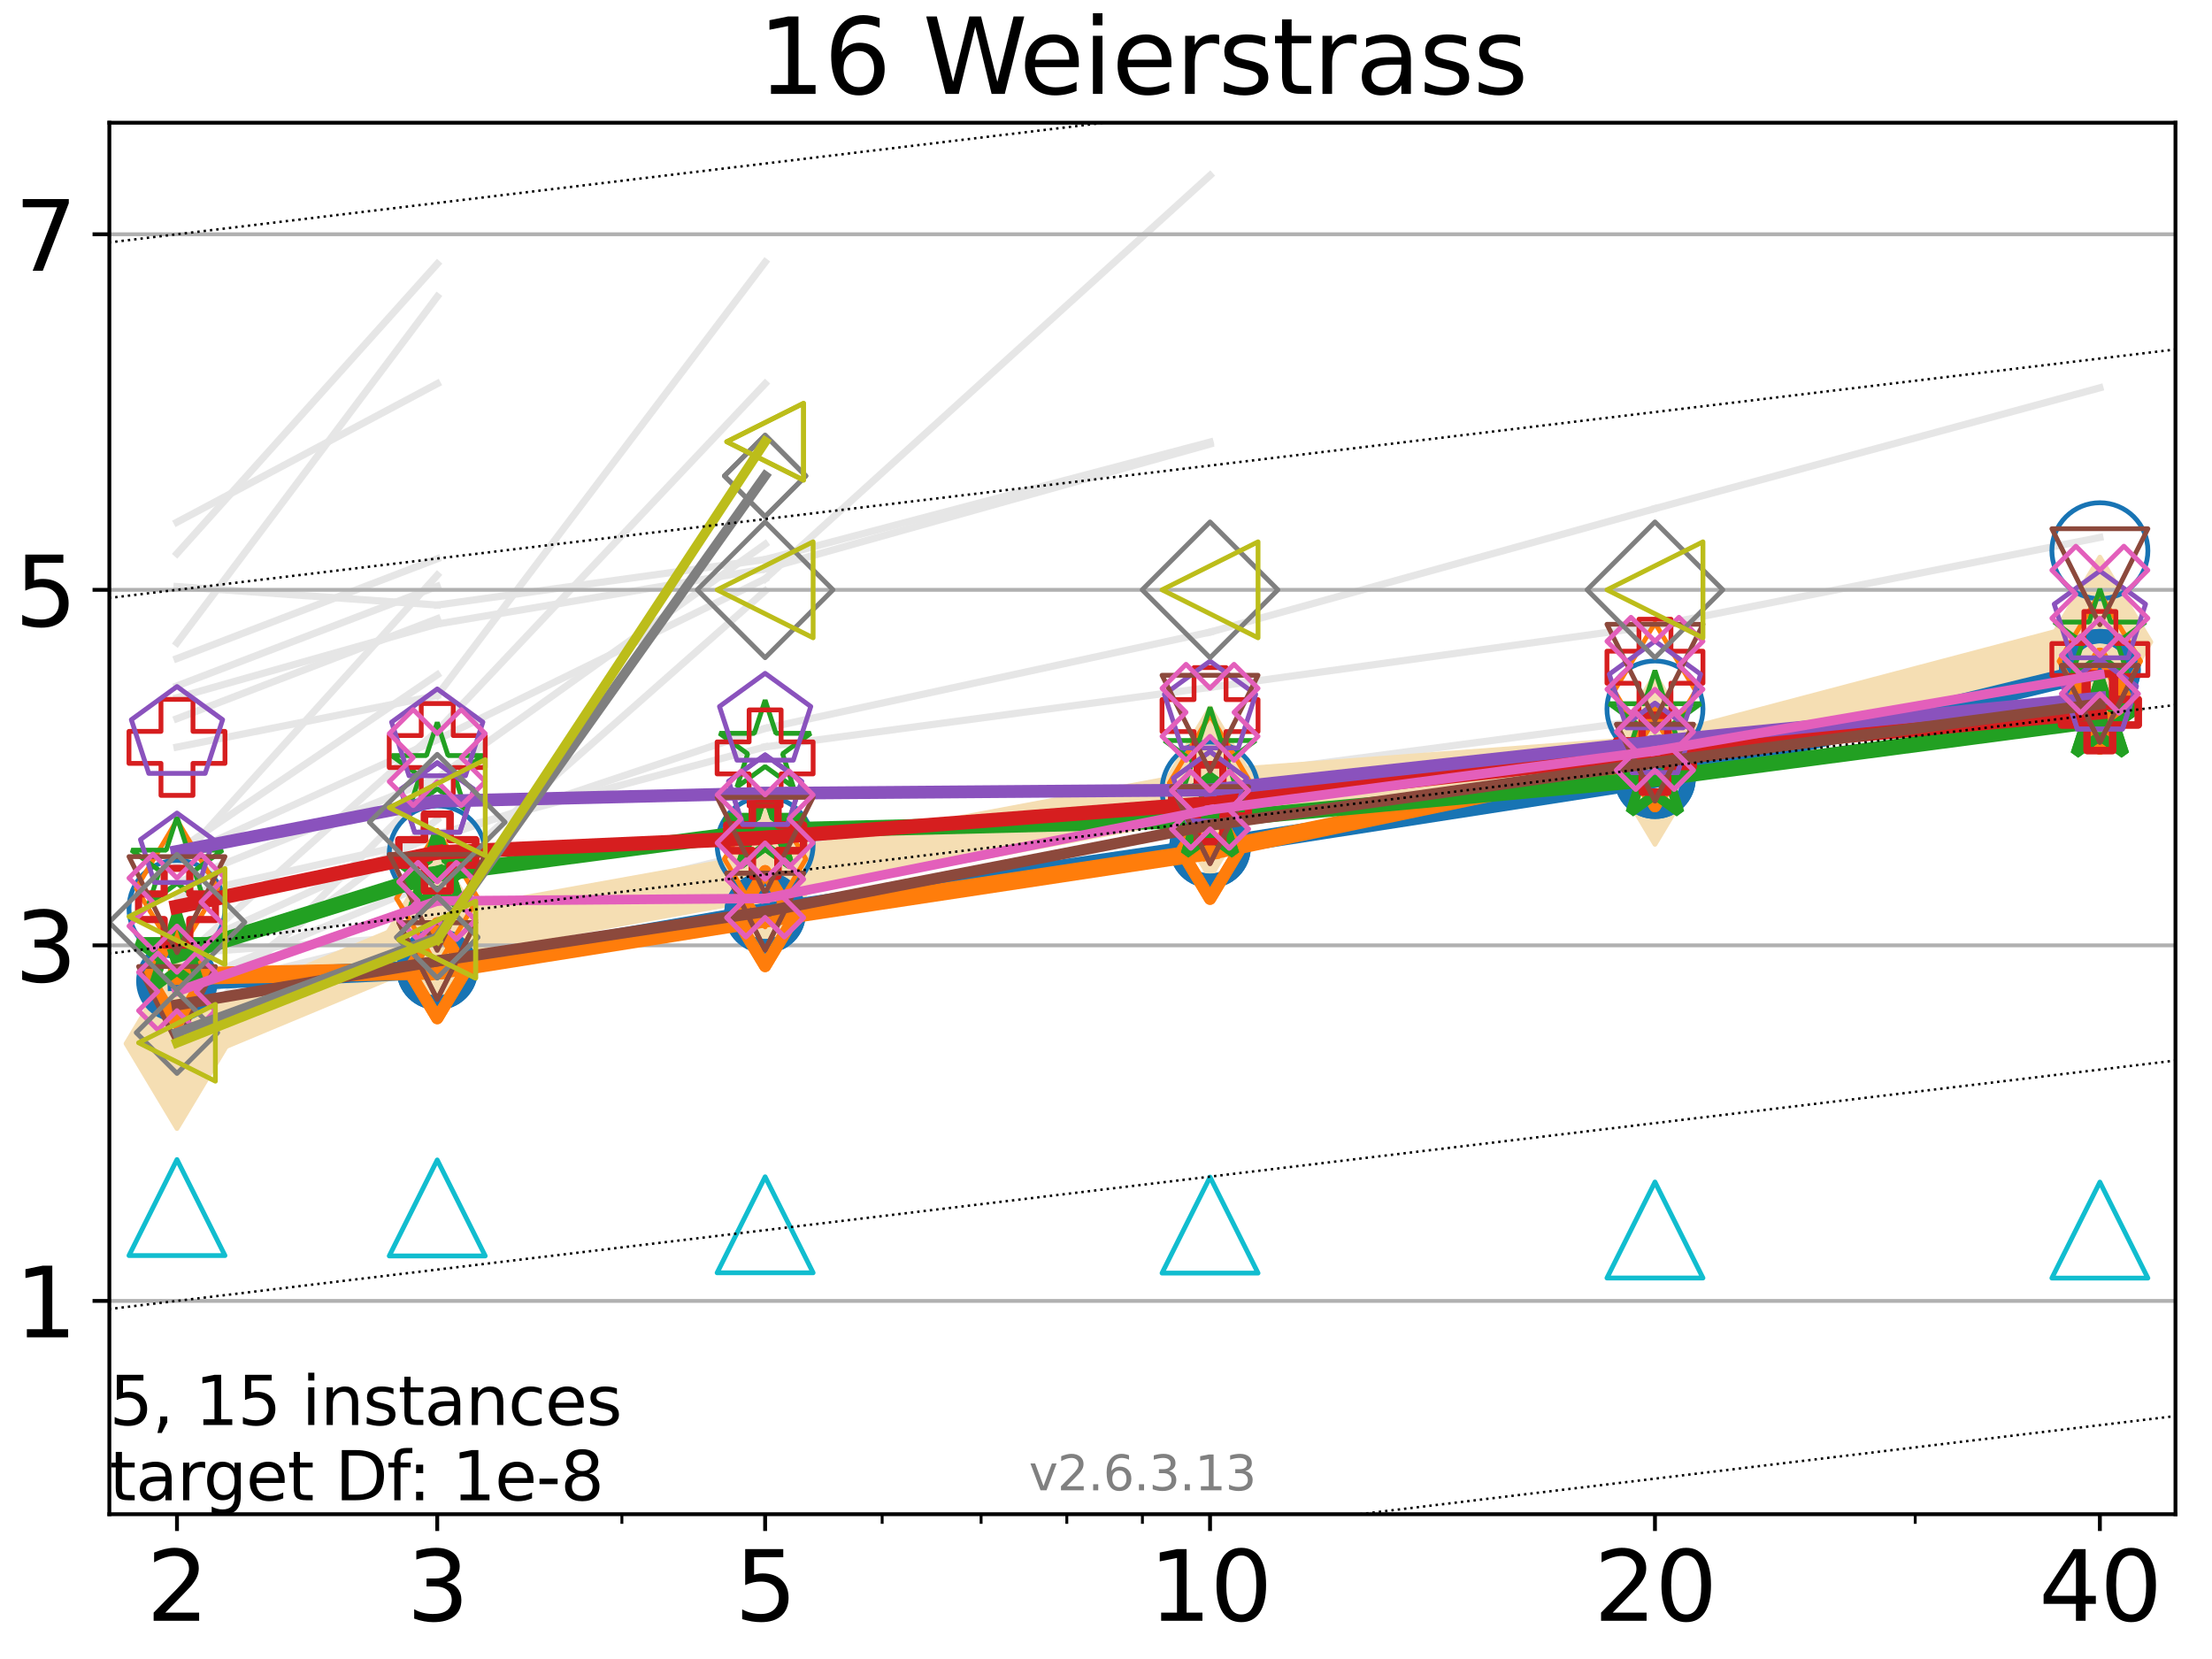 <?xml version="1.0" encoding="utf-8" standalone="no"?>
<!DOCTYPE svg PUBLIC "-//W3C//DTD SVG 1.1//EN"
  "http://www.w3.org/Graphics/SVG/1.1/DTD/svg11.dtd">
<svg xmlns:xlink="http://www.w3.org/1999/xlink" width="460.8pt" height="345.6pt" viewBox="0 0 460.8 345.6" xmlns="http://www.w3.org/2000/svg" version="1.1">
 <defs>
  <style type="text/css">*{stroke-linejoin: round; stroke-linecap: butt}</style>
 </defs>
 <g id="figure_1">
  <g id="patch_1">
   <path d="M 0 345.6 
L 460.8 345.6 
L 460.8 0 
L 0 0 
z
" style="fill: #ffffff"/>
  </g>
  <g id="axes_1">
   <g id="patch_2">
    <path d="M 22.78 315.44 
L 453.192 315.44 
L 453.192 25.56 
L 22.78 25.56 
z
" style="fill: #ffffff"/>
   </g>
   <g id="line2d_1">
    <path d="M 36.868 155.632 
L 91.085 144.881 
" clip-path="url(#p993091d600)" style="fill: none; stroke: #e6e6e6; stroke-width: 1.5; stroke-linecap: square"/>
   </g>
   <g id="line2d_2">
    <path d="M 91.085 144.881 
L 159.39 54.606 
" clip-path="url(#p993091d600)" style="fill: none; stroke: #e6e6e6; stroke-width: 1.5; stroke-linecap: square"/>
   </g>
   <g id="line2d_3">
    <path d="M 159.39 54.606 
" clip-path="url(#p993091d600)" style="fill: none; stroke: #e6e6e6; stroke-width: 1.5; stroke-linecap: square"/>
   </g>
   <g id="line2d_4"/>
   <g id="line2d_5"/>
   <g id="line2d_6">
    <path d="M 36.868 198.399 
L 91.085 173.702 
" clip-path="url(#p993091d600)" style="fill: none; stroke: #e6e6e6; stroke-width: 1.5; stroke-linecap: square"/>
   </g>
   <g id="line2d_7">
    <path d="M 91.085 173.702 
L 159.39 155.591 
" clip-path="url(#p993091d600)" style="fill: none; stroke: #e6e6e6; stroke-width: 1.5; stroke-linecap: square"/>
   </g>
   <g id="line2d_8">
    <path d="M 159.39 155.591 
L 252.074 143.188 
" clip-path="url(#p993091d600)" style="fill: none; stroke: #e6e6e6; stroke-width: 1.5; stroke-linecap: square"/>
   </g>
   <g id="line2d_9">
    <path d="M 252.074 143.188 
L 344.758 130.355 
" clip-path="url(#p993091d600)" style="fill: none; stroke: #e6e6e6; stroke-width: 1.5; stroke-linecap: square"/>
   </g>
   <g id="line2d_10">
    <path d="M 344.758 130.355 
L 437.443 111.954 
" clip-path="url(#p993091d600)" style="fill: none; stroke: #e6e6e6; stroke-width: 1.5; stroke-linecap: square"/>
   </g>
   <g id="line2d_11">
    <path d="M 437.443 111.954 
" clip-path="url(#p993091d600)" style="fill: none; stroke: #e6e6e6; stroke-width: 1.5; stroke-linecap: square"/>
   </g>
   <g id="line2d_12"/>
   <g id="line2d_13"/>
   <g id="line2d_14">
    <path d="M 36.868 142.735 
" clip-path="url(#p993091d600)" style="fill: none; stroke: #e6e6e6; stroke-width: 1.5; stroke-linecap: square"/>
   </g>
   <g id="line2d_15"/>
   <g id="line2d_16"/>
   <g id="line2d_17"/>
   <g id="line2d_18"/>
   <g id="line2d_19">
    <path d="M 36.868 206.993 
L 91.085 193.717 
" clip-path="url(#p993091d600)" style="fill: none; stroke: #e6e6e6; stroke-width: 1.5; stroke-linecap: square"/>
   </g>
   <g id="line2d_20">
    <path d="M 91.085 193.717 
L 159.39 177.047 
" clip-path="url(#p993091d600)" style="fill: none; stroke: #e6e6e6; stroke-width: 1.5; stroke-linecap: square"/>
   </g>
   <g id="line2d_21">
    <path d="M 159.39 177.047 
L 252.074 165.152 
" clip-path="url(#p993091d600)" style="fill: none; stroke: #e6e6e6; stroke-width: 1.5; stroke-linecap: square"/>
   </g>
   <g id="line2d_22">
    <path d="M 252.074 165.152 
L 344.758 158.211 
" clip-path="url(#p993091d600)" style="fill: none; stroke: #e6e6e6; stroke-width: 1.5; stroke-linecap: square"/>
   </g>
   <g id="line2d_23">
    <path d="M 344.758 158.211 
L 437.443 133.739 
" clip-path="url(#p993091d600)" style="fill: none; stroke: #e6e6e6; stroke-width: 1.5; stroke-linecap: square"/>
   </g>
   <g id="line2d_24">
    <path d="M 437.443 133.739 
" clip-path="url(#p993091d600)" style="fill: none; stroke: #e6e6e6; stroke-width: 1.5; stroke-linecap: square"/>
   </g>
   <g id="line2d_25"/>
   <g id="line2d_26"/>
   <g id="line2d_27">
    <path d="M 36.868 177.273 
L 91.085 140.584 
" clip-path="url(#p993091d600)" style="fill: none; stroke: #e6e6e6; stroke-width: 1.5; stroke-linecap: square"/>
   </g>
   <g id="line2d_28">
    <path d="M 91.085 140.584 
" clip-path="url(#p993091d600)" style="fill: none; stroke: #e6e6e6; stroke-width: 1.5; stroke-linecap: square"/>
   </g>
   <g id="line2d_29"/>
   <g id="line2d_30"/>
   <g id="line2d_31">
    <path d="M 36.868 165.024 
" clip-path="url(#p993091d600)" style="fill: none; stroke: #e6e6e6; stroke-width: 1.5; stroke-linecap: square"/>
   </g>
   <g id="line2d_32"/>
   <g id="line2d_33"/>
   <g id="line2d_34">
    <path d="M 36.868 115.323 
L 91.085 54.971 
" clip-path="url(#p993091d600)" style="fill: none; stroke: #e6e6e6; stroke-width: 1.5; stroke-linecap: square"/>
   </g>
   <g id="line2d_35">
    <path d="M 91.085 54.971 
" clip-path="url(#p993091d600)" style="fill: none; stroke: #e6e6e6; stroke-width: 1.5; stroke-linecap: square"/>
   </g>
   <g id="line2d_36"/>
   <g id="line2d_37"/>
   <g id="line2d_38"/>
   <g id="line2d_39"/>
   <g id="line2d_40">
    <path d="M 36.868 205.702 
L 91.085 183.364 
" clip-path="url(#p993091d600)" style="fill: none; stroke: #e6e6e6; stroke-width: 1.5; stroke-linecap: square"/>
   </g>
   <g id="line2d_41">
    <path d="M 91.085 183.364 
L 159.39 123.102 
" clip-path="url(#p993091d600)" style="fill: none; stroke: #e6e6e6; stroke-width: 1.5; stroke-linecap: square"/>
   </g>
   <g id="line2d_42">
    <path d="M 159.39 123.102 
" clip-path="url(#p993091d600)" style="fill: none; stroke: #e6e6e6; stroke-width: 1.5; stroke-linecap: square"/>
   </g>
   <g id="line2d_43"/>
   <g id="line2d_44"/>
   <g id="line2d_45">
    <path d="M 36.868 122.188 
L 91.085 126.039 
" clip-path="url(#p993091d600)" style="fill: none; stroke: #e6e6e6; stroke-width: 1.5; stroke-linecap: square"/>
   </g>
   <g id="line2d_46">
    <path d="M 91.085 126.039 
L 159.39 116.549 
" clip-path="url(#p993091d600)" style="fill: none; stroke: #e6e6e6; stroke-width: 1.5; stroke-linecap: square"/>
   </g>
   <g id="line2d_47">
    <path d="M 159.39 116.549 
L 252.074 92.094 
" clip-path="url(#p993091d600)" style="fill: none; stroke: #e6e6e6; stroke-width: 1.5; stroke-linecap: square"/>
   </g>
   <g id="line2d_48">
    <path d="M 252.074 92.094 
" clip-path="url(#p993091d600)" style="fill: none; stroke: #e6e6e6; stroke-width: 1.5; stroke-linecap: square"/>
   </g>
   <g id="line2d_49"/>
   <g id="line2d_50"/>
   <g id="line2d_51">
    <path d="M 36.868 169.124 
" clip-path="url(#p993091d600)" style="fill: none; stroke: #e6e6e6; stroke-width: 1.5; stroke-linecap: square"/>
   </g>
   <g id="line2d_52"/>
   <g id="line2d_53"/>
   <g id="line2d_54">
    <path d="M 36.868 179.777 
L 91.085 119.821 
" clip-path="url(#p993091d600)" style="fill: none; stroke: #e6e6e6; stroke-width: 1.5; stroke-linecap: square"/>
   </g>
   <g id="line2d_55">
    <path d="M 91.085 119.821 
" clip-path="url(#p993091d600)" style="fill: none; stroke: #e6e6e6; stroke-width: 1.5; stroke-linecap: square"/>
   </g>
   <g id="line2d_56"/>
   <g id="line2d_57"/>
   <g id="line2d_58">
    <path d="M 36.868 108.783 
L 91.085 79.927 
" clip-path="url(#p993091d600)" style="fill: none; stroke: #e6e6e6; stroke-width: 1.5; stroke-linecap: square"/>
   </g>
   <g id="line2d_59">
    <path d="M 91.085 79.927 
" clip-path="url(#p993091d600)" style="fill: none; stroke: #e6e6e6; stroke-width: 1.5; stroke-linecap: square"/>
   </g>
   <g id="line2d_60"/>
   <g id="line2d_61"/>
   <g id="line2d_62">
    <path d="M 36.868 211.959 
L 91.085 170.741 
" clip-path="url(#p993091d600)" style="fill: none; stroke: #e6e6e6; stroke-width: 1.5; stroke-linecap: square"/>
   </g>
   <g id="line2d_63">
    <path d="M 91.085 170.741 
" clip-path="url(#p993091d600)" style="fill: none; stroke: #e6e6e6; stroke-width: 1.5; stroke-linecap: square"/>
   </g>
   <g id="line2d_64"/>
   <g id="line2d_65"/>
   <g id="line2d_66">
    <path d="M 36.868 198.66 
L 91.085 194.798 
" clip-path="url(#p993091d600)" style="fill: none; stroke: #e6e6e6; stroke-width: 1.5; stroke-linecap: square"/>
   </g>
   <g id="line2d_67">
    <path d="M 91.085 194.798 
L 159.39 182.518 
" clip-path="url(#p993091d600)" style="fill: none; stroke: #e6e6e6; stroke-width: 1.5; stroke-linecap: square"/>
   </g>
   <g id="line2d_68">
    <path d="M 159.39 182.518 
L 252.074 162.028 
" clip-path="url(#p993091d600)" style="fill: none; stroke: #e6e6e6; stroke-width: 1.5; stroke-linecap: square"/>
   </g>
   <g id="line2d_69">
    <path d="M 252.074 162.028 
L 344.758 149.762 
" clip-path="url(#p993091d600)" style="fill: none; stroke: #e6e6e6; stroke-width: 1.5; stroke-linecap: square"/>
   </g>
   <g id="line2d_70">
    <path d="M 344.758 149.762 
" clip-path="url(#p993091d600)" style="fill: none; stroke: #e6e6e6; stroke-width: 1.5; stroke-linecap: square"/>
   </g>
   <g id="line2d_71"/>
   <g id="line2d_72"/>
   <g id="line2d_73">
    <path d="M 36.868 142.692 
" clip-path="url(#p993091d600)" style="fill: none; stroke: #e6e6e6; stroke-width: 1.5; stroke-linecap: square"/>
   </g>
   <g id="line2d_74"/>
   <g id="line2d_75"/>
   <g id="line2d_76">
    <path d="M 36.868 137.189 
L 91.085 116.406 
" clip-path="url(#p993091d600)" style="fill: none; stroke: #e6e6e6; stroke-width: 1.5; stroke-linecap: square"/>
   </g>
   <g id="line2d_77">
    <path d="M 91.085 116.406 
" clip-path="url(#p993091d600)" style="fill: none; stroke: #e6e6e6; stroke-width: 1.5; stroke-linecap: square"/>
   </g>
   <g id="line2d_78"/>
   <g id="line2d_79"/>
   <g id="line2d_80">
    <path d="M 36.868 183.9 
L 91.085 162.078 
" clip-path="url(#p993091d600)" style="fill: none; stroke: #e6e6e6; stroke-width: 1.5; stroke-linecap: square"/>
   </g>
   <g id="line2d_81">
    <path d="M 91.085 162.078 
L 159.39 113.372 
" clip-path="url(#p993091d600)" style="fill: none; stroke: #e6e6e6; stroke-width: 1.5; stroke-linecap: square"/>
   </g>
   <g id="line2d_82">
    <path d="M 159.39 113.372 
" clip-path="url(#p993091d600)" style="fill: none; stroke: #e6e6e6; stroke-width: 1.5; stroke-linecap: square"/>
   </g>
   <g id="line2d_83"/>
   <g id="line2d_84"/>
   <g id="line2d_85">
    <path d="M 36.868 134.174 
" clip-path="url(#p993091d600)" style="fill: none; stroke: #e6e6e6; stroke-width: 1.5; stroke-linecap: square"/>
   </g>
   <g id="line2d_86"/>
   <g id="line2d_87"/>
   <g id="line2d_88">
    <path d="M 36.868 217.419 
L 91.085 162.468 
" clip-path="url(#p993091d600)" style="fill: none; stroke: #e6e6e6; stroke-width: 1.5; stroke-linecap: square"/>
   </g>
   <g id="line2d_89">
    <path d="M 91.085 162.468 
" clip-path="url(#p993091d600)" style="fill: none; stroke: #e6e6e6; stroke-width: 1.5; stroke-linecap: square"/>
   </g>
   <g id="line2d_90"/>
   <g id="line2d_91"/>
   <g id="line2d_92">
    <path d="M 36.868 200.642 
L 91.085 152.247 
" clip-path="url(#p993091d600)" style="fill: none; stroke: #e6e6e6; stroke-width: 1.5; stroke-linecap: square"/>
   </g>
   <g id="line2d_93">
    <path d="M 91.085 152.247 
L 159.39 79.936 
" clip-path="url(#p993091d600)" style="fill: none; stroke: #e6e6e6; stroke-width: 1.5; stroke-linecap: square"/>
   </g>
   <g id="line2d_94">
    <path d="M 159.39 79.936 
" clip-path="url(#p993091d600)" style="fill: none; stroke: #e6e6e6; stroke-width: 1.5; stroke-linecap: square"/>
   </g>
   <g id="line2d_95"/>
   <g id="line2d_96"/>
   <g id="line2d_97">
    <path d="M 36.868 148.215 
" clip-path="url(#p993091d600)" style="fill: none; stroke: #e6e6e6; stroke-width: 1.5; stroke-linecap: square"/>
   </g>
   <g id="line2d_98"/>
   <g id="line2d_99"/>
   <g id="line2d_100">
    <path d="M 36.868 133.926 
L 91.085 61.796 
" clip-path="url(#p993091d600)" style="fill: none; stroke: #e6e6e6; stroke-width: 1.5; stroke-linecap: square"/>
   </g>
   <g id="line2d_101">
    <path d="M 91.085 61.796 
" clip-path="url(#p993091d600)" style="fill: none; stroke: #e6e6e6; stroke-width: 1.5; stroke-linecap: square"/>
   </g>
   <g id="line2d_102"/>
   <g id="line2d_103"/>
   <g id="line2d_104">
    <path d="M 36.868 145.337 
L 91.085 129.998 
" clip-path="url(#p993091d600)" style="fill: none; stroke: #e6e6e6; stroke-width: 1.5; stroke-linecap: square"/>
   </g>
   <g id="line2d_105">
    <path d="M 91.085 129.998 
L 159.39 118.52 
" clip-path="url(#p993091d600)" style="fill: none; stroke: #e6e6e6; stroke-width: 1.5; stroke-linecap: square"/>
   </g>
   <g id="line2d_106">
    <path d="M 159.39 118.52 
L 252.074 92.507 
" clip-path="url(#p993091d600)" style="fill: none; stroke: #e6e6e6; stroke-width: 1.5; stroke-linecap: square"/>
   </g>
   <g id="line2d_107">
    <path d="M 252.074 92.507 
" clip-path="url(#p993091d600)" style="fill: none; stroke: #e6e6e6; stroke-width: 1.5; stroke-linecap: square"/>
   </g>
   <g id="line2d_108"/>
   <g id="line2d_109"/>
   <g id="line2d_110">
    <path d="M 36.868 142.885 
L 91.085 122.136 
" clip-path="url(#p993091d600)" style="fill: none; stroke: #e6e6e6; stroke-width: 1.5; stroke-linecap: square"/>
   </g>
   <g id="line2d_111">
    <path d="M 91.085 122.136 
" clip-path="url(#p993091d600)" style="fill: none; stroke: #e6e6e6; stroke-width: 1.5; stroke-linecap: square"/>
   </g>
   <g id="line2d_112"/>
   <g id="line2d_113"/>
   <g id="line2d_114">
    <path d="M 36.868 149.719 
L 91.085 128.898 
" clip-path="url(#p993091d600)" style="fill: none; stroke: #e6e6e6; stroke-width: 1.5; stroke-linecap: square"/>
   </g>
   <g id="line2d_115">
    <path d="M 91.085 128.898 
" clip-path="url(#p993091d600)" style="fill: none; stroke: #e6e6e6; stroke-width: 1.5; stroke-linecap: square"/>
   </g>
   <g id="line2d_116"/>
   <g id="line2d_117"/>
   <g id="line2d_118"/>
   <g id="line2d_119"/>
   <g id="line2d_120"/>
   <g id="line2d_121"/>
   <g id="line2d_122">
    <path d="M 36.868 178.731 
L 91.085 154.086 
" clip-path="url(#p993091d600)" style="fill: none; stroke: #e6e6e6; stroke-width: 1.5; stroke-linecap: square"/>
   </g>
   <g id="line2d_123">
    <path d="M 91.085 154.086 
L 159.39 120.584 
" clip-path="url(#p993091d600)" style="fill: none; stroke: #e6e6e6; stroke-width: 1.5; stroke-linecap: square"/>
   </g>
   <g id="line2d_124">
    <path d="M 159.39 120.584 
L 252.074 36.545 
" clip-path="url(#p993091d600)" style="fill: none; stroke: #e6e6e6; stroke-width: 1.5; stroke-linecap: square"/>
   </g>
   <g id="line2d_125">
    <path d="M 252.074 36.545 
" clip-path="url(#p993091d600)" style="fill: none; stroke: #e6e6e6; stroke-width: 1.5; stroke-linecap: square"/>
   </g>
   <g id="line2d_126"/>
   <g id="line2d_127"/>
   <g id="line2d_128">
    <path d="M 36.868 186.692 
L 91.085 174.601 
" clip-path="url(#p993091d600)" style="fill: none; stroke: #e6e6e6; stroke-width: 1.5; stroke-linecap: square"/>
   </g>
   <g id="line2d_129">
    <path d="M 91.085 174.601 
L 159.39 151.738 
" clip-path="url(#p993091d600)" style="fill: none; stroke: #e6e6e6; stroke-width: 1.5; stroke-linecap: square"/>
   </g>
   <g id="line2d_130">
    <path d="M 159.39 151.738 
L 252.074 131.679 
" clip-path="url(#p993091d600)" style="fill: none; stroke: #e6e6e6; stroke-width: 1.5; stroke-linecap: square"/>
   </g>
   <g id="line2d_131">
    <path d="M 252.074 131.679 
L 344.758 105.951 
" clip-path="url(#p993091d600)" style="fill: none; stroke: #e6e6e6; stroke-width: 1.5; stroke-linecap: square"/>
   </g>
   <g id="line2d_132">
    <path d="M 344.758 105.951 
L 437.443 80.787 
" clip-path="url(#p993091d600)" style="fill: none; stroke: #e6e6e6; stroke-width: 1.5; stroke-linecap: square"/>
   </g>
   <g id="line2d_133">
    <path d="M 437.443 80.787 
" clip-path="url(#p993091d600)" style="fill: none; stroke: #e6e6e6; stroke-width: 1.5; stroke-linecap: square"/>
   </g>
   <g id="line2d_134"/>
   <g id="line2d_135"/>
   <g id="line2d_136">
    <path d="M 36.868 217.409 
L 91.085 194.796 
L 159.39 182.518 
L 252.074 165.152 
L 344.758 158.211 
L 437.443 133.739 
" clip-path="url(#p993091d600)" style="fill: none; stroke: #f5deb3; stroke-width: 10; stroke-linecap: square"/>
    <defs>
     <path id="m3a99403f7a" d="M 0 17.678 
L 10.607 0 
L 0 -17.678 
L -10.607 0 
z
" style="stroke: #f5deb3; stroke-linejoin: miter"/>
    </defs>
    <g clip-path="url(#p993091d600)">
     <use xlink:href="#m3a99403f7a" x="36.868" y="217.409" style="fill: #f5deb3; stroke: #f5deb3; stroke-linejoin: miter"/>
     <use xlink:href="#m3a99403f7a" x="91.085" y="194.796" style="fill: #f5deb3; stroke: #f5deb3; stroke-linejoin: miter"/>
     <use xlink:href="#m3a99403f7a" x="159.39" y="182.518" style="fill: #f5deb3; stroke: #f5deb3; stroke-linejoin: miter"/>
     <use xlink:href="#m3a99403f7a" x="252.074" y="165.152" style="fill: #f5deb3; stroke: #f5deb3; stroke-linejoin: miter"/>
     <use xlink:href="#m3a99403f7a" x="344.758" y="158.211" style="fill: #f5deb3; stroke: #f5deb3; stroke-linejoin: miter"/>
     <use xlink:href="#m3a99403f7a" x="437.443" y="133.739" style="fill: #f5deb3; stroke: #f5deb3; stroke-linejoin: miter"/>
    </g>
   </g>
   <g id="matplotlib.axis_1">
    <g id="xtick_1">
     <g id="line2d_137">
      <defs>
       <path id="mcc4f364492" d="M 0 0 
L 0 3.5 
" style="stroke: #000000; stroke-width: 0.8"/>
      </defs>
      <g>
       <use xlink:href="#mcc4f364492" x="36.868" y="315.44" style="stroke: #000000; stroke-width: 0.8"/>
      </g>
     </g>
     <g id="text_1">
      <!-- 2 -->
      <g transform="translate(30.506 337.637)scale(0.2 -0.2)">
       <defs>
        <path id="DejaVuSans-32" d="M 1228 531 
L 3431 531 
L 3431 0 
L 469 0 
L 469 531 
Q 828 903 1448 1529 
Q 2069 2156 2228 2338 
Q 2531 2678 2651 2914 
Q 2772 3150 2772 3378 
Q 2772 3750 2511 3984 
Q 2250 4219 1831 4219 
Q 1534 4219 1204 4116 
Q 875 4013 500 3803 
L 500 4441 
Q 881 4594 1212 4672 
Q 1544 4750 1819 4750 
Q 2544 4750 2975 4387 
Q 3406 4025 3406 3419 
Q 3406 3131 3298 2873 
Q 3191 2616 2906 2266 
Q 2828 2175 2409 1742 
Q 1991 1309 1228 531 
z
" transform="scale(0.016)"/>
       </defs>
       <use xlink:href="#DejaVuSans-32"/>
      </g>
     </g>
    </g>
    <g id="xtick_2">
     <g id="line2d_138">
      <g>
       <use xlink:href="#mcc4f364492" x="91.085" y="315.44" style="stroke: #000000; stroke-width: 0.8"/>
      </g>
     </g>
     <g id="text_2">
      <!-- 3 -->
      <g transform="translate(84.723 337.637)scale(0.2 -0.2)">
       <defs>
        <path id="DejaVuSans-33" d="M 2597 2516 
Q 3050 2419 3304 2112 
Q 3559 1806 3559 1356 
Q 3559 666 3084 287 
Q 2609 -91 1734 -91 
Q 1441 -91 1130 -33 
Q 819 25 488 141 
L 488 750 
Q 750 597 1062 519 
Q 1375 441 1716 441 
Q 2309 441 2620 675 
Q 2931 909 2931 1356 
Q 2931 1769 2642 2001 
Q 2353 2234 1838 2234 
L 1294 2234 
L 1294 2753 
L 1863 2753 
Q 2328 2753 2575 2939 
Q 2822 3125 2822 3475 
Q 2822 3834 2567 4026 
Q 2313 4219 1838 4219 
Q 1578 4219 1281 4162 
Q 984 4106 628 3988 
L 628 4550 
Q 988 4650 1302 4700 
Q 1616 4750 1894 4750 
Q 2613 4750 3031 4423 
Q 3450 4097 3450 3541 
Q 3450 3153 3228 2886 
Q 3006 2619 2597 2516 
z
" transform="scale(0.016)"/>
       </defs>
       <use xlink:href="#DejaVuSans-33"/>
      </g>
     </g>
    </g>
    <g id="xtick_3">
     <g id="line2d_139">
      <g>
       <use xlink:href="#mcc4f364492" x="159.39" y="315.44" style="stroke: #000000; stroke-width: 0.8"/>
      </g>
     </g>
     <g id="text_3">
      <!-- 5 -->
      <g transform="translate(153.028 337.637)scale(0.2 -0.2)">
       <defs>
        <path id="DejaVuSans-35" d="M 691 4666 
L 3169 4666 
L 3169 4134 
L 1269 4134 
L 1269 2991 
Q 1406 3038 1543 3061 
Q 1681 3084 1819 3084 
Q 2600 3084 3056 2656 
Q 3513 2228 3513 1497 
Q 3513 744 3044 326 
Q 2575 -91 1722 -91 
Q 1428 -91 1123 -41 
Q 819 9 494 109 
L 494 744 
Q 775 591 1075 516 
Q 1375 441 1709 441 
Q 2250 441 2565 725 
Q 2881 1009 2881 1497 
Q 2881 1984 2565 2268 
Q 2250 2553 1709 2553 
Q 1456 2553 1204 2497 
Q 953 2441 691 2322 
L 691 4666 
z
" transform="scale(0.016)"/>
       </defs>
       <use xlink:href="#DejaVuSans-35"/>
      </g>
     </g>
    </g>
    <g id="xtick_4">
     <g id="line2d_140">
      <g>
       <use xlink:href="#mcc4f364492" x="252.074" y="315.44" style="stroke: #000000; stroke-width: 0.8"/>
      </g>
     </g>
     <g id="text_4">
      <!-- 10 -->
      <g transform="translate(239.349 337.637)scale(0.2 -0.2)">
       <defs>
        <path id="DejaVuSans-31" d="M 794 531 
L 1825 531 
L 1825 4091 
L 703 3866 
L 703 4441 
L 1819 4666 
L 2450 4666 
L 2450 531 
L 3481 531 
L 3481 0 
L 794 0 
L 794 531 
z
" transform="scale(0.016)"/>
        <path id="DejaVuSans-30" d="M 2034 4250 
Q 1547 4250 1301 3770 
Q 1056 3291 1056 2328 
Q 1056 1369 1301 889 
Q 1547 409 2034 409 
Q 2525 409 2770 889 
Q 3016 1369 3016 2328 
Q 3016 3291 2770 3770 
Q 2525 4250 2034 4250 
z
M 2034 4750 
Q 2819 4750 3233 4129 
Q 3647 3509 3647 2328 
Q 3647 1150 3233 529 
Q 2819 -91 2034 -91 
Q 1250 -91 836 529 
Q 422 1150 422 2328 
Q 422 3509 836 4129 
Q 1250 4750 2034 4750 
z
" transform="scale(0.016)"/>
       </defs>
       <use xlink:href="#DejaVuSans-31"/>
       <use xlink:href="#DejaVuSans-30" x="63.623"/>
      </g>
     </g>
    </g>
    <g id="xtick_5">
     <g id="line2d_141">
      <g>
       <use xlink:href="#mcc4f364492" x="344.758" y="315.44" style="stroke: #000000; stroke-width: 0.8"/>
      </g>
     </g>
     <g id="text_5">
      <!-- 20 -->
      <g transform="translate(332.033 337.637)scale(0.2 -0.2)">
       <use xlink:href="#DejaVuSans-32"/>
       <use xlink:href="#DejaVuSans-30" x="63.623"/>
      </g>
     </g>
    </g>
    <g id="xtick_6">
     <g id="line2d_142">
      <g>
       <use xlink:href="#mcc4f364492" x="437.443" y="315.44" style="stroke: #000000; stroke-width: 0.8"/>
      </g>
     </g>
     <g id="text_6">
      <!-- 40 -->
      <g transform="translate(424.718 337.637)scale(0.2 -0.2)">
       <defs>
        <path id="DejaVuSans-34" d="M 2419 4116 
L 825 1625 
L 2419 1625 
L 2419 4116 
z
M 2253 4666 
L 3047 4666 
L 3047 1625 
L 3713 1625 
L 3713 1100 
L 3047 1100 
L 3047 0 
L 2419 0 
L 2419 1100 
L 313 1100 
L 313 1709 
L 2253 4666 
z
" transform="scale(0.016)"/>
       </defs>
       <use xlink:href="#DejaVuSans-34"/>
       <use xlink:href="#DejaVuSans-30" x="63.623"/>
      </g>
     </g>
    </g>
    <g id="xtick_7">
     <g id="line2d_143">
      <defs>
       <path id="m6641a769a0" d="M 0 0 
L 0 2 
" style="stroke: #000000; stroke-width: 0.6"/>
      </defs>
      <g>
       <use xlink:href="#m6641a769a0" x="129.552" y="315.44" style="stroke: #000000; stroke-width: 0.6"/>
      </g>
     </g>
    </g>
    <g id="xtick_8">
     <g id="line2d_144">
      <g>
       <use xlink:href="#m6641a769a0" x="183.769" y="315.44" style="stroke: #000000; stroke-width: 0.6"/>
      </g>
     </g>
    </g>
    <g id="xtick_9">
     <g id="line2d_145">
      <g>
       <use xlink:href="#m6641a769a0" x="204.381" y="315.44" style="stroke: #000000; stroke-width: 0.6"/>
      </g>
     </g>
    </g>
    <g id="xtick_10">
     <g id="line2d_146">
      <g>
       <use xlink:href="#m6641a769a0" x="222.237" y="315.44" style="stroke: #000000; stroke-width: 0.6"/>
      </g>
     </g>
    </g>
    <g id="xtick_11">
     <g id="line2d_147">
      <g>
       <use xlink:href="#m6641a769a0" x="237.986" y="315.44" style="stroke: #000000; stroke-width: 0.6"/>
      </g>
     </g>
    </g>
    <g id="xtick_12">
     <g id="line2d_148">
      <g>
       <use xlink:href="#m6641a769a0" x="398.975" y="315.44" style="stroke: #000000; stroke-width: 0.6"/>
      </g>
     </g>
    </g>
   </g>
   <g id="matplotlib.axis_2">
    <g id="ytick_1">
     <g id="line2d_149">
      <path d="M 22.78 271.001 
L 453.192 271.001 
" clip-path="url(#p993091d600)" style="fill: none; stroke: #b0b0b0; stroke-width: 0.8; stroke-linecap: square"/>
     </g>
     <g id="line2d_150">
      <defs>
       <path id="m34f2741f4c" d="M 0 0 
L -3.5 0 
" style="stroke: #000000; stroke-width: 0.8"/>
      </defs>
      <g>
       <use xlink:href="#m34f2741f4c" x="22.78" y="271.001" style="stroke: #000000; stroke-width: 0.8"/>
      </g>
     </g>
     <g id="text_7">
      <!-- 1 -->
      <g transform="translate(3.055 278.599)scale(0.2 -0.2)">
       <use xlink:href="#DejaVuSans-31"/>
      </g>
     </g>
    </g>
    <g id="ytick_2">
     <g id="line2d_151">
      <path d="M 22.78 196.936 
L 453.192 196.936 
" clip-path="url(#p993091d600)" style="fill: none; stroke: #b0b0b0; stroke-width: 0.8; stroke-linecap: square"/>
     </g>
     <g id="line2d_152">
      <g>
       <use xlink:href="#m34f2741f4c" x="22.78" y="196.936" style="stroke: #000000; stroke-width: 0.8"/>
      </g>
     </g>
     <g id="text_8">
      <!-- 3 -->
      <g transform="translate(3.055 204.534)scale(0.2 -0.2)">
       <use xlink:href="#DejaVuSans-33"/>
      </g>
     </g>
    </g>
    <g id="ytick_3">
     <g id="line2d_153">
      <path d="M 22.78 122.871 
L 453.192 122.871 
" clip-path="url(#p993091d600)" style="fill: none; stroke: #b0b0b0; stroke-width: 0.8; stroke-linecap: square"/>
     </g>
     <g id="line2d_154">
      <g>
       <use xlink:href="#m34f2741f4c" x="22.78" y="122.871" style="stroke: #000000; stroke-width: 0.8"/>
      </g>
     </g>
     <g id="text_9">
      <!-- 5 -->
      <g transform="translate(3.055 130.469)scale(0.2 -0.2)">
       <use xlink:href="#DejaVuSans-35"/>
      </g>
     </g>
    </g>
    <g id="ytick_4">
     <g id="line2d_155">
      <path d="M 22.78 48.806 
L 453.192 48.806 
" clip-path="url(#p993091d600)" style="fill: none; stroke: #b0b0b0; stroke-width: 0.8; stroke-linecap: square"/>
     </g>
     <g id="line2d_156">
      <g>
       <use xlink:href="#m34f2741f4c" x="22.78" y="48.806" style="stroke: #000000; stroke-width: 0.8"/>
      </g>
     </g>
     <g id="text_10">
      <!-- 7 -->
      <g transform="translate(3.055 56.404)scale(0.2 -0.2)">
       <defs>
        <path id="DejaVuSans-37" d="M 525 4666 
L 3525 4666 
L 3525 4397 
L 1831 0 
L 1172 0 
L 2766 4134 
L 525 4134 
L 525 4666 
z
" transform="scale(0.016)"/>
       </defs>
       <use xlink:href="#DejaVuSans-37"/>
      </g>
     </g>
    </g>
   </g>
   <g id="line2d_157">
    <path d="M 36.868 204.39 
L 91.085 201.908 
" clip-path="url(#p993091d600)" style="fill: none; stroke: #1874b4; stroke-width: 4; stroke-linecap: square"/>
    <defs>
     <path id="m2db2994fd8" d="M 0 7 
C 1.856 7 3.637 6.262 4.95 4.95 
C 6.262 3.637 7 1.856 7 0 
C 7 -1.856 6.262 -3.637 4.95 -4.95 
C 3.637 -6.262 1.856 -7 0 -7 
C -1.856 -7 -3.637 -6.262 -4.95 -4.95 
C -6.262 -3.637 -7 -1.856 -7 0 
C -7 1.856 -6.262 3.637 -4.95 4.95 
C -3.637 6.262 -1.856 7 0 7 
z
" style="stroke: #1874b4; stroke-width: 3"/>
    </defs>
    <g clip-path="url(#p993091d600)">
     <use xlink:href="#m2db2994fd8" x="36.868" y="204.39" style="fill-opacity: 0; stroke: #1874b4; stroke-width: 3"/>
     <use xlink:href="#m2db2994fd8" x="91.085" y="201.908" style="fill-opacity: 0; stroke: #1874b4; stroke-width: 3"/>
    </g>
   </g>
   <g id="line2d_158">
    <path d="M 91.085 201.908 
L 159.39 190.129 
" clip-path="url(#p993091d600)" style="fill: none; stroke: #1874b4; stroke-width: 4; stroke-linecap: square"/>
    <g clip-path="url(#p993091d600)">
     <use xlink:href="#m2db2994fd8" x="91.085" y="201.908" style="fill-opacity: 0; stroke: #1874b4; stroke-width: 3"/>
     <use xlink:href="#m2db2994fd8" x="159.39" y="190.129" style="fill-opacity: 0; stroke: #1874b4; stroke-width: 3"/>
    </g>
   </g>
   <g id="line2d_159">
    <path d="M 159.39 190.129 
L 252.074 176.507 
" clip-path="url(#p993091d600)" style="fill: none; stroke: #1874b4; stroke-width: 4; stroke-linecap: square"/>
    <g clip-path="url(#p993091d600)">
     <use xlink:href="#m2db2994fd8" x="159.39" y="190.129" style="fill-opacity: 0; stroke: #1874b4; stroke-width: 3"/>
     <use xlink:href="#m2db2994fd8" x="252.074" y="176.507" style="fill-opacity: 0; stroke: #1874b4; stroke-width: 3"/>
    </g>
   </g>
   <g id="line2d_160">
    <path d="M 252.074 176.507 
L 344.758 162.105 
" clip-path="url(#p993091d600)" style="fill: none; stroke: #1874b4; stroke-width: 4; stroke-linecap: square"/>
    <g clip-path="url(#p993091d600)">
     <use xlink:href="#m2db2994fd8" x="252.074" y="176.507" style="fill-opacity: 0; stroke: #1874b4; stroke-width: 3"/>
     <use xlink:href="#m2db2994fd8" x="344.758" y="162.105" style="fill-opacity: 0; stroke: #1874b4; stroke-width: 3"/>
    </g>
   </g>
   <g id="line2d_161">
    <path d="M 344.758 162.105 
L 437.443 139.514 
" clip-path="url(#p993091d600)" style="fill: none; stroke: #1874b4; stroke-width: 4; stroke-linecap: square"/>
    <g clip-path="url(#p993091d600)">
     <use xlink:href="#m2db2994fd8" x="344.758" y="162.105" style="fill-opacity: 0; stroke: #1874b4; stroke-width: 3"/>
     <use xlink:href="#m2db2994fd8" x="437.443" y="139.514" style="fill-opacity: 0; stroke: #1874b4; stroke-width: 3"/>
    </g>
   </g>
   <g id="line2d_162">
    <path d="M 437.443 139.514 
" clip-path="url(#p993091d600)" style="fill: none; stroke: #1874b4; stroke-width: 4; stroke-linecap: square"/>
    <g clip-path="url(#p993091d600)">
     <use xlink:href="#m2db2994fd8" x="437.443" y="139.514" style="fill-opacity: 0; stroke: #1874b4; stroke-width: 3"/>
    </g>
   </g>
   <g id="line2d_163"/>
   <g id="line2d_164">
    <defs>
     <path id="md78ec1cd42" d="M 0 10 
C 2.652 10 5.196 8.946 7.071 7.071 
C 8.946 5.196 10 2.652 10 0 
C 10 -2.652 8.946 -5.196 7.071 -7.071 
C 5.196 -8.946 2.652 -10 0 -10 
C -2.652 -10 -5.196 -8.946 -7.071 -7.071 
C -8.946 -5.196 -10 -2.652 -10 0 
C -10 2.652 -8.946 5.196 -7.071 7.071 
C -5.196 8.946 -2.652 10 0 10 
z
" style="stroke: #1874b4"/>
    </defs>
    <g clip-path="url(#p993091d600)">
     <use xlink:href="#md78ec1cd42" x="36.868" y="189.232" style="fill-opacity: 0; stroke: #1874b4"/>
     <use xlink:href="#md78ec1cd42" x="91.085" y="177.886" style="fill-opacity: 0; stroke: #1874b4"/>
     <use xlink:href="#md78ec1cd42" x="159.39" y="176.011" style="fill-opacity: 0; stroke: #1874b4"/>
     <use xlink:href="#md78ec1cd42" x="252.074" y="164.583" style="fill-opacity: 0; stroke: #1874b4"/>
     <use xlink:href="#md78ec1cd42" x="344.758" y="147.693" style="fill-opacity: 0; stroke: #1874b4"/>
     <use xlink:href="#md78ec1cd42" x="437.443" y="114.728" style="fill-opacity: 0; stroke: #1874b4"/>
    </g>
   </g>
   <g id="line2d_165">
    <path d="M 36.868 203.358 
L 91.085 202.218 
" clip-path="url(#p993091d600)" style="fill: none; stroke: #ff7d0b; stroke-width: 3.667; stroke-linecap: square"/>
    <defs>
     <path id="m155c2a7b90" d="M 0 9.899 
L 5.94 0 
L 0 -9.899 
L -5.94 0 
z
" style="stroke: #ff7d0b; stroke-width: 2.5; stroke-linejoin: miter"/>
    </defs>
    <g clip-path="url(#p993091d600)">
     <use xlink:href="#m155c2a7b90" x="36.868" y="203.358" style="fill-opacity: 0; stroke: #ff7d0b; stroke-width: 2.5; stroke-linejoin: miter"/>
     <use xlink:href="#m155c2a7b90" x="91.085" y="202.218" style="fill-opacity: 0; stroke: #ff7d0b; stroke-width: 2.5; stroke-linejoin: miter"/>
    </g>
   </g>
   <g id="line2d_166">
    <path d="M 91.085 202.218 
L 159.39 191.36 
" clip-path="url(#p993091d600)" style="fill: none; stroke: #ff7d0b; stroke-width: 3.667; stroke-linecap: square"/>
    <g clip-path="url(#p993091d600)">
     <use xlink:href="#m155c2a7b90" x="91.085" y="202.218" style="fill-opacity: 0; stroke: #ff7d0b; stroke-width: 2.5; stroke-linejoin: miter"/>
     <use xlink:href="#m155c2a7b90" x="159.39" y="191.36" style="fill-opacity: 0; stroke: #ff7d0b; stroke-width: 2.5; stroke-linejoin: miter"/>
    </g>
   </g>
   <g id="line2d_167">
    <path d="M 159.39 191.36 
L 252.074 177.341 
" clip-path="url(#p993091d600)" style="fill: none; stroke: #ff7d0b; stroke-width: 3.667; stroke-linecap: square"/>
    <g clip-path="url(#p993091d600)">
     <use xlink:href="#m155c2a7b90" x="159.39" y="191.36" style="fill-opacity: 0; stroke: #ff7d0b; stroke-width: 2.5; stroke-linejoin: miter"/>
     <use xlink:href="#m155c2a7b90" x="252.074" y="177.341" style="fill-opacity: 0; stroke: #ff7d0b; stroke-width: 2.5; stroke-linejoin: miter"/>
    </g>
   </g>
   <g id="line2d_168">
    <path d="M 252.074 177.341 
L 344.758 158.053 
" clip-path="url(#p993091d600)" style="fill: none; stroke: #ff7d0b; stroke-width: 3.667; stroke-linecap: square"/>
    <g clip-path="url(#p993091d600)">
     <use xlink:href="#m155c2a7b90" x="252.074" y="177.341" style="fill-opacity: 0; stroke: #ff7d0b; stroke-width: 2.5; stroke-linejoin: miter"/>
     <use xlink:href="#m155c2a7b90" x="344.758" y="158.053" style="fill-opacity: 0; stroke: #ff7d0b; stroke-width: 2.5; stroke-linejoin: miter"/>
    </g>
   </g>
   <g id="line2d_169">
    <path d="M 344.758 158.053 
L 437.443 146.057 
" clip-path="url(#p993091d600)" style="fill: none; stroke: #ff7d0b; stroke-width: 3.667; stroke-linecap: square"/>
    <g clip-path="url(#p993091d600)">
     <use xlink:href="#m155c2a7b90" x="344.758" y="158.053" style="fill-opacity: 0; stroke: #ff7d0b; stroke-width: 2.5; stroke-linejoin: miter"/>
     <use xlink:href="#m155c2a7b90" x="437.443" y="146.057" style="fill-opacity: 0; stroke: #ff7d0b; stroke-width: 2.5; stroke-linejoin: miter"/>
    </g>
   </g>
   <g id="line2d_170">
    <path d="M 437.443 146.057 
" clip-path="url(#p993091d600)" style="fill: none; stroke: #ff7d0b; stroke-width: 3.667; stroke-linecap: square"/>
    <g clip-path="url(#p993091d600)">
     <use xlink:href="#m155c2a7b90" x="437.443" y="146.057" style="fill-opacity: 0; stroke: #ff7d0b; stroke-width: 2.5; stroke-linejoin: miter"/>
    </g>
   </g>
   <g id="line2d_171"/>
   <g id="line2d_172">
    <defs>
     <path id="m787af474a6" d="M 0 14.142 
L 8.485 0 
L 0 -14.142 
L -8.485 0 
z
" style="stroke: #ff7d0b; stroke-linejoin: miter"/>
    </defs>
    <g clip-path="url(#p993091d600)">
     <use xlink:href="#m787af474a6" x="36.868" y="185.022" style="fill-opacity: 0; stroke: #ff7d0b; stroke-linejoin: miter"/>
     <use xlink:href="#m787af474a6" x="91.085" y="187.135" style="fill-opacity: 0; stroke: #ff7d0b; stroke-linejoin: miter"/>
     <use xlink:href="#m787af474a6" x="159.39" y="178.939" style="fill-opacity: 0; stroke: #ff7d0b; stroke-linejoin: miter"/>
     <use xlink:href="#m787af474a6" x="252.074" y="163.136" style="fill-opacity: 0; stroke: #ff7d0b; stroke-linejoin: miter"/>
     <use xlink:href="#m787af474a6" x="344.758" y="143.934" style="fill-opacity: 0; stroke: #ff7d0b; stroke-linejoin: miter"/>
     <use xlink:href="#m787af474a6" x="437.443" y="137.742" style="fill-opacity: 0; stroke: #ff7d0b; stroke-linejoin: miter"/>
    </g>
   </g>
   <g id="line2d_173">
    <path d="M 36.868 198.893 
L 91.085 182.036 
" clip-path="url(#p993091d600)" style="fill: none; stroke: #22a022; stroke-width: 3.333; stroke-linecap: square"/>
    <defs>
     <path id="maa81d0730b" d="M 0 -8.7 
L -1.953 -2.688 
L -8.274 -2.688 
L -3.16 1.027 
L -5.114 7.038 
L -0 3.323 
L 5.114 7.038 
L 3.16 1.027 
L 8.274 -2.688 
L 1.953 -2.688 
z
" style="stroke: #22a022; stroke-width: 2; stroke-linejoin: bevel"/>
    </defs>
    <g clip-path="url(#p993091d600)">
     <use xlink:href="#maa81d0730b" x="36.868" y="198.893" style="fill-opacity: 0; stroke: #22a022; stroke-width: 2; stroke-linejoin: bevel"/>
     <use xlink:href="#maa81d0730b" x="91.085" y="182.036" style="fill-opacity: 0; stroke: #22a022; stroke-width: 2; stroke-linejoin: bevel"/>
    </g>
   </g>
   <g id="line2d_174">
    <path d="M 91.085 182.036 
L 159.39 173.04 
" clip-path="url(#p993091d600)" style="fill: none; stroke: #22a022; stroke-width: 3.333; stroke-linecap: square"/>
    <g clip-path="url(#p993091d600)">
     <use xlink:href="#maa81d0730b" x="91.085" y="182.036" style="fill-opacity: 0; stroke: #22a022; stroke-width: 2; stroke-linejoin: bevel"/>
     <use xlink:href="#maa81d0730b" x="159.39" y="173.04" style="fill-opacity: 0; stroke: #22a022; stroke-width: 2; stroke-linejoin: bevel"/>
    </g>
   </g>
   <g id="line2d_175">
    <path d="M 159.39 173.04 
L 252.074 170.8 
" clip-path="url(#p993091d600)" style="fill: none; stroke: #22a022; stroke-width: 3.333; stroke-linecap: square"/>
    <g clip-path="url(#p993091d600)">
     <use xlink:href="#maa81d0730b" x="159.39" y="173.04" style="fill-opacity: 0; stroke: #22a022; stroke-width: 2; stroke-linejoin: bevel"/>
     <use xlink:href="#maa81d0730b" x="252.074" y="170.8" style="fill-opacity: 0; stroke: #22a022; stroke-width: 2; stroke-linejoin: bevel"/>
    </g>
   </g>
   <g id="line2d_176">
    <path d="M 252.074 170.8 
L 344.758 162.207 
" clip-path="url(#p993091d600)" style="fill: none; stroke: #22a022; stroke-width: 3.333; stroke-linecap: square"/>
    <g clip-path="url(#p993091d600)">
     <use xlink:href="#maa81d0730b" x="252.074" y="170.8" style="fill-opacity: 0; stroke: #22a022; stroke-width: 2; stroke-linejoin: bevel"/>
     <use xlink:href="#maa81d0730b" x="344.758" y="162.207" style="fill-opacity: 0; stroke: #22a022; stroke-width: 2; stroke-linejoin: bevel"/>
    </g>
   </g>
   <g id="line2d_177">
    <path d="M 344.758 162.207 
L 437.443 149.998 
" clip-path="url(#p993091d600)" style="fill: none; stroke: #22a022; stroke-width: 3.333; stroke-linecap: square"/>
    <g clip-path="url(#p993091d600)">
     <use xlink:href="#maa81d0730b" x="344.758" y="162.207" style="fill-opacity: 0; stroke: #22a022; stroke-width: 2; stroke-linejoin: bevel"/>
     <use xlink:href="#maa81d0730b" x="437.443" y="149.998" style="fill-opacity: 0; stroke: #22a022; stroke-width: 2; stroke-linejoin: bevel"/>
    </g>
   </g>
   <g id="line2d_178">
    <path d="M 437.443 149.998 
" clip-path="url(#p993091d600)" style="fill: none; stroke: #22a022; stroke-width: 3.333; stroke-linecap: square"/>
    <g clip-path="url(#p993091d600)">
     <use xlink:href="#maa81d0730b" x="437.443" y="149.998" style="fill-opacity: 0; stroke: #22a022; stroke-width: 2; stroke-linejoin: bevel"/>
    </g>
   </g>
   <g id="line2d_179"/>
   <g id="line2d_180">
    <defs>
     <path id="m3ef0c9f1fb" d="M 0 -10 
L -2.245 -3.09 
L -9.511 -3.09 
L -3.633 1.18 
L -5.878 8.09 
L -0 3.82 
L 5.878 8.09 
L 3.633 1.18 
L 9.511 -3.09 
L 2.245 -3.09 
z
" style="stroke: #22a022; stroke-linejoin: bevel"/>
    </defs>
    <g clip-path="url(#p993091d600)">
     <use xlink:href="#m3ef0c9f1fb" x="36.868" y="180.197" style="fill-opacity: 0; stroke: #22a022; stroke-linejoin: bevel"/>
     <use xlink:href="#m3ef0c9f1fb" x="91.085" y="160.487" style="fill-opacity: 0; stroke: #22a022; stroke-linejoin: bevel"/>
     <use xlink:href="#m3ef0c9f1fb" x="159.39" y="155.853" style="fill-opacity: 0; stroke: #22a022; stroke-linejoin: bevel"/>
     <use xlink:href="#m3ef0c9f1fb" x="252.074" y="157.354" style="fill-opacity: 0; stroke: #22a022; stroke-linejoin: bevel"/>
     <use xlink:href="#m3ef0c9f1fb" x="344.758" y="149.687" style="fill-opacity: 0; stroke: #22a022; stroke-linejoin: bevel"/>
     <use xlink:href="#m3ef0c9f1fb" x="437.443" y="132.68" style="fill-opacity: 0; stroke: #22a022; stroke-linejoin: bevel"/>
    </g>
   </g>
   <g id="line2d_181">
    <path d="M 36.868 188.889 
L 91.085 177.587 
" clip-path="url(#p993091d600)" style="fill: none; stroke: #d61e1f; stroke-width: 3; stroke-linecap: square"/>
    <defs>
     <path id="m9f8361e5c5" d="M -2.667 8 
L 2.667 8 
L 2.667 2.667 
L 8 2.667 
L 8 -2.667 
L 2.667 -2.667 
L 2.667 -8 
L -2.667 -8 
L -2.667 -2.667 
L -8 -2.667 
L -8 2.667 
L -2.667 2.667 
z
" style="stroke: #d61e1f; stroke-width: 1.5; stroke-linejoin: miter"/>
    </defs>
    <g clip-path="url(#p993091d600)">
     <use xlink:href="#m9f8361e5c5" x="36.868" y="188.889" style="fill-opacity: 0; stroke: #d61e1f; stroke-width: 1.5; stroke-linejoin: miter"/>
     <use xlink:href="#m9f8361e5c5" x="91.085" y="177.587" style="fill-opacity: 0; stroke: #d61e1f; stroke-width: 1.5; stroke-linejoin: miter"/>
    </g>
   </g>
   <g id="line2d_182">
    <path d="M 91.085 177.587 
L 159.39 174.533 
" clip-path="url(#p993091d600)" style="fill: none; stroke: #d61e1f; stroke-width: 3; stroke-linecap: square"/>
    <g clip-path="url(#p993091d600)">
     <use xlink:href="#m9f8361e5c5" x="91.085" y="177.587" style="fill-opacity: 0; stroke: #d61e1f; stroke-width: 1.5; stroke-linejoin: miter"/>
     <use xlink:href="#m9f8361e5c5" x="159.39" y="174.533" style="fill-opacity: 0; stroke: #d61e1f; stroke-width: 1.5; stroke-linejoin: miter"/>
    </g>
   </g>
   <g id="line2d_183">
    <path d="M 159.39 174.533 
L 252.074 167.321 
" clip-path="url(#p993091d600)" style="fill: none; stroke: #d61e1f; stroke-width: 3; stroke-linecap: square"/>
    <g clip-path="url(#p993091d600)">
     <use xlink:href="#m9f8361e5c5" x="159.39" y="174.533" style="fill-opacity: 0; stroke: #d61e1f; stroke-width: 1.5; stroke-linejoin: miter"/>
     <use xlink:href="#m9f8361e5c5" x="252.074" y="167.321" style="fill-opacity: 0; stroke: #d61e1f; stroke-width: 1.5; stroke-linejoin: miter"/>
    </g>
   </g>
   <g id="line2d_184">
    <path d="M 252.074 167.321 
L 344.758 157.003 
" clip-path="url(#p993091d600)" style="fill: none; stroke: #d61e1f; stroke-width: 3; stroke-linecap: square"/>
    <g clip-path="url(#p993091d600)">
     <use xlink:href="#m9f8361e5c5" x="252.074" y="167.321" style="fill-opacity: 0; stroke: #d61e1f; stroke-width: 1.5; stroke-linejoin: miter"/>
     <use xlink:href="#m9f8361e5c5" x="344.758" y="157.003" style="fill-opacity: 0; stroke: #d61e1f; stroke-width: 1.5; stroke-linejoin: miter"/>
    </g>
   </g>
   <g id="line2d_185">
    <path d="M 344.758 157.003 
L 437.443 148.362 
" clip-path="url(#p993091d600)" style="fill: none; stroke: #d61e1f; stroke-width: 3; stroke-linecap: square"/>
    <g clip-path="url(#p993091d600)">
     <use xlink:href="#m9f8361e5c5" x="344.758" y="157.003" style="fill-opacity: 0; stroke: #d61e1f; stroke-width: 1.5; stroke-linejoin: miter"/>
     <use xlink:href="#m9f8361e5c5" x="437.443" y="148.362" style="fill-opacity: 0; stroke: #d61e1f; stroke-width: 1.5; stroke-linejoin: miter"/>
    </g>
   </g>
   <g id="line2d_186">
    <path d="M 437.443 148.362 
" clip-path="url(#p993091d600)" style="fill: none; stroke: #d61e1f; stroke-width: 3; stroke-linecap: square"/>
    <g clip-path="url(#p993091d600)">
     <use xlink:href="#m9f8361e5c5" x="437.443" y="148.362" style="fill-opacity: 0; stroke: #d61e1f; stroke-width: 1.5; stroke-linejoin: miter"/>
    </g>
   </g>
   <g id="line2d_187"/>
   <g id="line2d_188">
    <defs>
     <path id="m8ae105e29d" d="M -3.333 10 
L 3.333 10 
L 3.333 3.333 
L 10 3.333 
L 10 -3.333 
L 3.333 -3.333 
L 3.333 -10 
L -3.333 -10 
L -3.333 -3.333 
L -10 -3.333 
L -10 3.333 
L -3.333 3.333 
z
" style="stroke: #d61e1f; stroke-linejoin: miter"/>
    </defs>
    <g clip-path="url(#p993091d600)">
     <use xlink:href="#m8ae105e29d" x="36.868" y="155.692" style="fill-opacity: 0; stroke: #d61e1f; stroke-linejoin: miter"/>
     <use xlink:href="#m8ae105e29d" x="91.085" y="156.56" style="fill-opacity: 0; stroke: #d61e1f; stroke-linejoin: miter"/>
     <use xlink:href="#m8ae105e29d" x="159.39" y="157.887" style="fill-opacity: 0; stroke: #d61e1f; stroke-linejoin: miter"/>
     <use xlink:href="#m8ae105e29d" x="252.074" y="149.069" style="fill-opacity: 0; stroke: #d61e1f; stroke-linejoin: miter"/>
     <use xlink:href="#m8ae105e29d" x="344.758" y="138.99" style="fill-opacity: 0; stroke: #d61e1f; stroke-linejoin: miter"/>
     <use xlink:href="#m8ae105e29d" x="437.443" y="137.386" style="fill-opacity: 0; stroke: #d61e1f; stroke-linejoin: miter"/>
    </g>
   </g>
   <g id="line2d_189">
    <path d="M 36.868 177.37 
L 91.085 166.897 
" clip-path="url(#p993091d600)" style="fill: none; stroke: #8a52bd; stroke-width: 2.667; stroke-linecap: square"/>
    <defs>
     <path id="mdec59c158f" d="M 0 -8 
L -7.608 -2.472 
L -4.702 6.472 
L 4.702 6.472 
L 7.608 -2.472 
z
" style="stroke: #8a52bd; stroke-linejoin: miter"/>
    </defs>
    <g clip-path="url(#p993091d600)">
     <use xlink:href="#mdec59c158f" x="36.868" y="177.37" style="fill-opacity: 0; stroke: #8a52bd; stroke-linejoin: miter"/>
     <use xlink:href="#mdec59c158f" x="91.085" y="166.897" style="fill-opacity: 0; stroke: #8a52bd; stroke-linejoin: miter"/>
    </g>
   </g>
   <g id="line2d_190">
    <path d="M 91.085 166.897 
L 159.39 165.255 
" clip-path="url(#p993091d600)" style="fill: none; stroke: #8a52bd; stroke-width: 2.667; stroke-linecap: square"/>
    <g clip-path="url(#p993091d600)">
     <use xlink:href="#mdec59c158f" x="91.085" y="166.897" style="fill-opacity: 0; stroke: #8a52bd; stroke-linejoin: miter"/>
     <use xlink:href="#mdec59c158f" x="159.39" y="165.255" style="fill-opacity: 0; stroke: #8a52bd; stroke-linejoin: miter"/>
    </g>
   </g>
   <g id="line2d_191">
    <path d="M 159.39 165.255 
L 252.074 164.576 
" clip-path="url(#p993091d600)" style="fill: none; stroke: #8a52bd; stroke-width: 2.667; stroke-linecap: square"/>
    <g clip-path="url(#p993091d600)">
     <use xlink:href="#mdec59c158f" x="159.39" y="165.255" style="fill-opacity: 0; stroke: #8a52bd; stroke-linejoin: miter"/>
     <use xlink:href="#mdec59c158f" x="252.074" y="164.576" style="fill-opacity: 0; stroke: #8a52bd; stroke-linejoin: miter"/>
    </g>
   </g>
   <g id="line2d_192">
    <path d="M 252.074 164.576 
L 344.758 154.498 
" clip-path="url(#p993091d600)" style="fill: none; stroke: #8a52bd; stroke-width: 2.667; stroke-linecap: square"/>
    <g clip-path="url(#p993091d600)">
     <use xlink:href="#mdec59c158f" x="252.074" y="164.576" style="fill-opacity: 0; stroke: #8a52bd; stroke-linejoin: miter"/>
     <use xlink:href="#mdec59c158f" x="344.758" y="154.498" style="fill-opacity: 0; stroke: #8a52bd; stroke-linejoin: miter"/>
    </g>
   </g>
   <g id="line2d_193">
    <path d="M 344.758 154.498 
L 437.443 145.402 
" clip-path="url(#p993091d600)" style="fill: none; stroke: #8a52bd; stroke-width: 2.667; stroke-linecap: square"/>
    <g clip-path="url(#p993091d600)">
     <use xlink:href="#mdec59c158f" x="344.758" y="154.498" style="fill-opacity: 0; stroke: #8a52bd; stroke-linejoin: miter"/>
     <use xlink:href="#mdec59c158f" x="437.443" y="145.402" style="fill-opacity: 0; stroke: #8a52bd; stroke-linejoin: miter"/>
    </g>
   </g>
   <g id="line2d_194">
    <path d="M 437.443 145.402 
" clip-path="url(#p993091d600)" style="fill: none; stroke: #8a52bd; stroke-width: 2.667; stroke-linecap: square"/>
    <g clip-path="url(#p993091d600)">
     <use xlink:href="#mdec59c158f" x="437.443" y="145.402" style="fill-opacity: 0; stroke: #8a52bd; stroke-linejoin: miter"/>
    </g>
   </g>
   <g id="line2d_195"/>
   <g id="line2d_196">
    <defs>
     <path id="m85c2c0c195" d="M 0 -10 
L -9.511 -3.09 
L -5.878 8.09 
L 5.878 8.09 
L 9.511 -3.09 
z
" style="stroke: #8a52bd; stroke-linejoin: miter"/>
    </defs>
    <g clip-path="url(#p993091d600)">
     <use xlink:href="#m85c2c0c195" x="36.868" y="153.017" style="fill-opacity: 0; stroke: #8a52bd; stroke-linejoin: miter"/>
     <use xlink:href="#m85c2c0c195" x="91.085" y="153.518" style="fill-opacity: 0; stroke: #8a52bd; stroke-linejoin: miter"/>
     <use xlink:href="#m85c2c0c195" x="159.39" y="150.267" style="fill-opacity: 0; stroke: #8a52bd; stroke-linejoin: miter"/>
     <use xlink:href="#m85c2c0c195" x="252.074" y="147.728" style="fill-opacity: 0; stroke: #8a52bd; stroke-linejoin: miter"/>
     <use xlink:href="#m85c2c0c195" x="344.758" y="143.541" style="fill-opacity: 0; stroke: #8a52bd; stroke-linejoin: miter"/>
     <use xlink:href="#m85c2c0c195" x="437.443" y="128.94" style="fill-opacity: 0; stroke: #8a52bd; stroke-linejoin: miter"/>
    </g>
   </g>
   <g id="line2d_197">
    <path d="M 36.868 209.346 
L 91.085 200.191 
" clip-path="url(#p993091d600)" style="fill: none; stroke: #8c493c; stroke-width: 2.333; stroke-linecap: square"/>
    <defs>
     <path id="mdaa41cf3ca" d="M -0 8 
L 8 -8 
L -8 -8 
z
" style="stroke: #8c493c; stroke-linejoin: miter"/>
    </defs>
    <g clip-path="url(#p993091d600)">
     <use xlink:href="#mdaa41cf3ca" x="36.868" y="209.346" style="fill-opacity: 0; stroke: #8c493c; stroke-linejoin: miter"/>
     <use xlink:href="#mdaa41cf3ca" x="91.085" y="200.191" style="fill-opacity: 0; stroke: #8c493c; stroke-linejoin: miter"/>
    </g>
   </g>
   <g id="line2d_198">
    <path d="M 91.085 200.191 
L 159.39 189.889 
" clip-path="url(#p993091d600)" style="fill: none; stroke: #8c493c; stroke-width: 2.333; stroke-linecap: square"/>
    <g clip-path="url(#p993091d600)">
     <use xlink:href="#mdaa41cf3ca" x="91.085" y="200.191" style="fill-opacity: 0; stroke: #8c493c; stroke-linejoin: miter"/>
     <use xlink:href="#mdaa41cf3ca" x="159.39" y="189.889" style="fill-opacity: 0; stroke: #8c493c; stroke-linejoin: miter"/>
    </g>
   </g>
   <g id="line2d_199">
    <path d="M 159.39 189.889 
L 252.074 171.902 
" clip-path="url(#p993091d600)" style="fill: none; stroke: #8c493c; stroke-width: 2.333; stroke-linecap: square"/>
    <g clip-path="url(#p993091d600)">
     <use xlink:href="#mdaa41cf3ca" x="159.39" y="189.889" style="fill-opacity: 0; stroke: #8c493c; stroke-linejoin: miter"/>
     <use xlink:href="#mdaa41cf3ca" x="252.074" y="171.902" style="fill-opacity: 0; stroke: #8c493c; stroke-linejoin: miter"/>
    </g>
   </g>
   <g id="line2d_200">
    <path d="M 252.074 171.902 
L 344.758 158.88 
" clip-path="url(#p993091d600)" style="fill: none; stroke: #8c493c; stroke-width: 2.333; stroke-linecap: square"/>
    <g clip-path="url(#p993091d600)">
     <use xlink:href="#mdaa41cf3ca" x="252.074" y="171.902" style="fill-opacity: 0; stroke: #8c493c; stroke-linejoin: miter"/>
     <use xlink:href="#mdaa41cf3ca" x="344.758" y="158.88" style="fill-opacity: 0; stroke: #8c493c; stroke-linejoin: miter"/>
    </g>
   </g>
   <g id="line2d_201">
    <path d="M 344.758 158.88 
L 437.443 146.626 
" clip-path="url(#p993091d600)" style="fill: none; stroke: #8c493c; stroke-width: 2.333; stroke-linecap: square"/>
    <g clip-path="url(#p993091d600)">
     <use xlink:href="#mdaa41cf3ca" x="344.758" y="158.88" style="fill-opacity: 0; stroke: #8c493c; stroke-linejoin: miter"/>
     <use xlink:href="#mdaa41cf3ca" x="437.443" y="146.626" style="fill-opacity: 0; stroke: #8c493c; stroke-linejoin: miter"/>
    </g>
   </g>
   <g id="line2d_202">
    <path d="M 437.443 146.626 
" clip-path="url(#p993091d600)" style="fill: none; stroke: #8c493c; stroke-width: 2.333; stroke-linecap: square"/>
    <g clip-path="url(#p993091d600)">
     <use xlink:href="#mdaa41cf3ca" x="437.443" y="146.626" style="fill-opacity: 0; stroke: #8c493c; stroke-linejoin: miter"/>
    </g>
   </g>
   <g id="line2d_203"/>
   <g id="line2d_204">
    <defs>
     <path id="mc010b1156c" d="M -0 10 
L 10 -10 
L -10 -10 
z
" style="stroke: #8c493c; stroke-linejoin: miter"/>
    </defs>
    <g clip-path="url(#p993091d600)">
     <use xlink:href="#mc010b1156c" x="36.868" y="188.449" style="fill-opacity: 0; stroke: #8c493c; stroke-linejoin: miter"/>
     <use xlink:href="#mc010b1156c" x="91.085" y="187.982" style="fill-opacity: 0; stroke: #8c493c; stroke-linejoin: miter"/>
     <use xlink:href="#mc010b1156c" x="159.39" y="176.087" style="fill-opacity: 0; stroke: #8c493c; stroke-linejoin: miter"/>
     <use xlink:href="#mc010b1156c" x="252.074" y="150.673" style="fill-opacity: 0; stroke: #8c493c; stroke-linejoin: miter"/>
     <use xlink:href="#mc010b1156c" x="344.758" y="140.053" style="fill-opacity: 0; stroke: #8c493c; stroke-linejoin: miter"/>
     <use xlink:href="#mc010b1156c" x="437.443" y="120.147" style="fill-opacity: 0; stroke: #8c493c; stroke-linejoin: miter"/>
    </g>
   </g>
   <g id="line2d_205">
    <path d="M 36.868 206.536 
L 91.085 187.689 
" clip-path="url(#p993091d600)" style="fill: none; stroke: #e35fbb; stroke-width: 2; stroke-linecap: square"/>
    <defs>
     <path id="mfb807cfe05" d="M -4 8 
L 0 4 
L 4 8 
L 8 4 
L 4 0 
L 8 -4 
L 4 -8 
L 0 -4 
L -4 -8 
L -8 -4 
L -4 0 
L -8 4 
z
" style="stroke: #e35fbb; stroke-linejoin: miter"/>
    </defs>
    <g clip-path="url(#p993091d600)">
     <use xlink:href="#mfb807cfe05" x="36.868" y="206.536" style="fill-opacity: 0; stroke: #e35fbb; stroke-linejoin: miter"/>
     <use xlink:href="#mfb807cfe05" x="91.085" y="187.689" style="fill-opacity: 0; stroke: #e35fbb; stroke-linejoin: miter"/>
    </g>
   </g>
   <g id="line2d_206">
    <path d="M 91.085 187.689 
L 159.39 187.159 
" clip-path="url(#p993091d600)" style="fill: none; stroke: #e35fbb; stroke-width: 2; stroke-linecap: square"/>
    <g clip-path="url(#p993091d600)">
     <use xlink:href="#mfb807cfe05" x="91.085" y="187.689" style="fill-opacity: 0; stroke: #e35fbb; stroke-linejoin: miter"/>
     <use xlink:href="#mfb807cfe05" x="159.39" y="187.159" style="fill-opacity: 0; stroke: #e35fbb; stroke-linejoin: miter"/>
    </g>
   </g>
   <g id="line2d_207">
    <path d="M 159.39 187.159 
L 252.074 168.696 
" clip-path="url(#p993091d600)" style="fill: none; stroke: #e35fbb; stroke-width: 2; stroke-linecap: square"/>
    <g clip-path="url(#p993091d600)">
     <use xlink:href="#mfb807cfe05" x="159.39" y="187.159" style="fill-opacity: 0; stroke: #e35fbb; stroke-linejoin: miter"/>
     <use xlink:href="#mfb807cfe05" x="252.074" y="168.696" style="fill-opacity: 0; stroke: #e35fbb; stroke-linejoin: miter"/>
    </g>
   </g>
   <g id="line2d_208">
    <path d="M 252.074 168.696 
L 344.758 156.427 
" clip-path="url(#p993091d600)" style="fill: none; stroke: #e35fbb; stroke-width: 2; stroke-linecap: square"/>
    <g clip-path="url(#p993091d600)">
     <use xlink:href="#mfb807cfe05" x="252.074" y="168.696" style="fill-opacity: 0; stroke: #e35fbb; stroke-linejoin: miter"/>
     <use xlink:href="#mfb807cfe05" x="344.758" y="156.427" style="fill-opacity: 0; stroke: #e35fbb; stroke-linejoin: miter"/>
    </g>
   </g>
   <g id="line2d_209">
    <path d="M 344.758 156.427 
L 437.443 140.538 
" clip-path="url(#p993091d600)" style="fill: none; stroke: #e35fbb; stroke-width: 2; stroke-linecap: square"/>
    <g clip-path="url(#p993091d600)">
     <use xlink:href="#mfb807cfe05" x="344.758" y="156.427" style="fill-opacity: 0; stroke: #e35fbb; stroke-linejoin: miter"/>
     <use xlink:href="#mfb807cfe05" x="437.443" y="140.538" style="fill-opacity: 0; stroke: #e35fbb; stroke-linejoin: miter"/>
    </g>
   </g>
   <g id="line2d_210">
    <path d="M 437.443 140.538 
" clip-path="url(#p993091d600)" style="fill: none; stroke: #e35fbb; stroke-width: 2; stroke-linecap: square"/>
    <g clip-path="url(#p993091d600)">
     <use xlink:href="#mfb807cfe05" x="437.443" y="140.538" style="fill-opacity: 0; stroke: #e35fbb; stroke-linejoin: miter"/>
    </g>
   </g>
   <g id="line2d_211"/>
   <g id="line2d_212">
    <defs>
     <path id="m8fb6b877e5" d="M -5 10 
L 0 5 
L 5 10 
L 10 5 
L 5 0 
L 10 -5 
L 5 -10 
L 0 -5 
L -5 -10 
L -10 -5 
L -5 0 
L -10 5 
z
" style="stroke: #e35fbb; stroke-linejoin: miter"/>
    </defs>
    <g clip-path="url(#p993091d600)">
     <use xlink:href="#m8fb6b877e5" x="36.868" y="187.917" style="fill-opacity: 0; stroke: #e35fbb; stroke-linejoin: miter"/>
     <use xlink:href="#m8fb6b877e5" x="91.085" y="157.822" style="fill-opacity: 0; stroke: #e35fbb; stroke-linejoin: miter"/>
     <use xlink:href="#m8fb6b877e5" x="159.39" y="170.595" style="fill-opacity: 0; stroke: #e35fbb; stroke-linejoin: miter"/>
     <use xlink:href="#m8fb6b877e5" x="252.074" y="148.386" style="fill-opacity: 0; stroke: #e35fbb; stroke-linejoin: miter"/>
     <use xlink:href="#m8fb6b877e5" x="344.758" y="138.592" style="fill-opacity: 0; stroke: #e35fbb; stroke-linejoin: miter"/>
     <use xlink:href="#m8fb6b877e5" x="437.443" y="123.78" style="fill-opacity: 0; stroke: #e35fbb; stroke-linejoin: miter"/>
    </g>
   </g>
   <g id="line2d_213"/>
   <g id="line2d_214">
    <defs>
     <path id="md8b8986776" d="M 0 -10 
L -10 10 
L 10 10 
z
" style="stroke: #11bdcf; stroke-linejoin: miter"/>
    </defs>
    <g clip-path="url(#p993091d600)">
     <use xlink:href="#md8b8986776" x="36.868" y="251.557" style="fill-opacity: 0; stroke: #11bdcf; stroke-linejoin: miter"/>
     <use xlink:href="#md8b8986776" x="91.085" y="251.637" style="fill-opacity: 0; stroke: #11bdcf; stroke-linejoin: miter"/>
     <use xlink:href="#md8b8986776" x="159.39" y="255.146" style="fill-opacity: 0; stroke: #11bdcf; stroke-linejoin: miter"/>
     <use xlink:href="#md8b8986776" x="252.074" y="255.206" style="fill-opacity: 0; stroke: #11bdcf; stroke-linejoin: miter"/>
     <use xlink:href="#md8b8986776" x="344.758" y="256.232" style="fill-opacity: 0; stroke: #11bdcf; stroke-linejoin: miter"/>
     <use xlink:href="#md8b8986776" x="437.443" y="256.248" style="fill-opacity: 0; stroke: #11bdcf; stroke-linejoin: miter"/>
    </g>
   </g>
   <g id="line2d_215">
    <path d="M 36.868 215.128 
L 91.085 195.256 
" clip-path="url(#p993091d600)" style="fill: none; stroke: #7f7f7f; stroke-width: 2; stroke-linecap: square"/>
    <defs>
     <path id="m36515f1396" d="M 0 8.485 
L 8.485 0 
L 0 -8.485 
L -8.485 0 
z
" style="stroke: #7f7f7f; stroke-linejoin: miter"/>
    </defs>
    <g clip-path="url(#p993091d600)">
     <use xlink:href="#m36515f1396" x="36.868" y="215.128" style="fill-opacity: 0; stroke: #7f7f7f; stroke-linejoin: miter"/>
     <use xlink:href="#m36515f1396" x="91.085" y="195.256" style="fill-opacity: 0; stroke: #7f7f7f; stroke-linejoin: miter"/>
    </g>
   </g>
   <g id="line2d_216">
    <path d="M 91.085 195.256 
L 159.39 99.141 
" clip-path="url(#p993091d600)" style="fill: none; stroke: #7f7f7f; stroke-width: 2; stroke-linecap: square"/>
    <g clip-path="url(#p993091d600)">
     <use xlink:href="#m36515f1396" x="91.085" y="195.256" style="fill-opacity: 0; stroke: #7f7f7f; stroke-linejoin: miter"/>
     <use xlink:href="#m36515f1396" x="159.39" y="99.141" style="fill-opacity: 0; stroke: #7f7f7f; stroke-linejoin: miter"/>
    </g>
   </g>
   <g id="line2d_217">
    <path d="M 159.39 99.141 
" clip-path="url(#p993091d600)" style="fill: none; stroke: #7f7f7f; stroke-width: 2; stroke-linecap: square"/>
    <g clip-path="url(#p993091d600)">
     <use xlink:href="#m36515f1396" x="159.39" y="99.141" style="fill-opacity: 0; stroke: #7f7f7f; stroke-linejoin: miter"/>
    </g>
   </g>
   <g id="line2d_218"/>
   <g id="line2d_219">
    <defs>
     <path id="m1e0459dccf" d="M 0 14.142 
L 14.142 0 
L 0 -14.142 
L -14.142 0 
z
" style="stroke: #7f7f7f; stroke-linejoin: miter"/>
    </defs>
    <g clip-path="url(#p993091d600)">
     <use xlink:href="#m1e0459dccf" x="36.868" y="192.127" style="fill-opacity: 0; stroke: #7f7f7f; stroke-linejoin: miter"/>
     <use xlink:href="#m1e0459dccf" x="91.085" y="171.282" style="fill-opacity: 0; stroke: #7f7f7f; stroke-linejoin: miter"/>
     <use xlink:href="#m1e0459dccf" x="159.39" y="122.871" style="fill-opacity: 0; stroke: #7f7f7f; stroke-linejoin: miter"/>
     <use xlink:href="#m1e0459dccf" x="252.074" y="122.871" style="fill-opacity: 0; stroke: #7f7f7f; stroke-linejoin: miter"/>
     <use xlink:href="#m1e0459dccf" x="344.758" y="122.871" style="fill-opacity: 0; stroke: #7f7f7f; stroke-linejoin: miter"/>
    </g>
   </g>
   <g id="line2d_220">
    <path d="M 36.868 217.228 
L 91.085 195.75 
" clip-path="url(#p993091d600)" style="fill: none; stroke: #bcbd1a; stroke-width: 2; stroke-linecap: square"/>
    <defs>
     <path id="mb4aed8d883" d="M -8 -0 
L 8 8 
L 8 -8 
z
" style="stroke: #bcbd1a; stroke-linejoin: miter"/>
    </defs>
    <g clip-path="url(#p993091d600)">
     <use xlink:href="#mb4aed8d883" x="36.868" y="217.228" style="fill-opacity: 0; stroke: #bcbd1a; stroke-linejoin: miter"/>
     <use xlink:href="#mb4aed8d883" x="91.085" y="195.75" style="fill-opacity: 0; stroke: #bcbd1a; stroke-linejoin: miter"/>
    </g>
   </g>
   <g id="line2d_221">
    <path d="M 91.085 195.75 
L 159.39 92.022 
" clip-path="url(#p993091d600)" style="fill: none; stroke: #bcbd1a; stroke-width: 2; stroke-linecap: square"/>
    <g clip-path="url(#p993091d600)">
     <use xlink:href="#mb4aed8d883" x="91.085" y="195.75" style="fill-opacity: 0; stroke: #bcbd1a; stroke-linejoin: miter"/>
     <use xlink:href="#mb4aed8d883" x="159.39" y="92.022" style="fill-opacity: 0; stroke: #bcbd1a; stroke-linejoin: miter"/>
    </g>
   </g>
   <g id="line2d_222">
    <path d="M 159.39 92.022 
" clip-path="url(#p993091d600)" style="fill: none; stroke: #bcbd1a; stroke-width: 2; stroke-linecap: square"/>
    <g clip-path="url(#p993091d600)">
     <use xlink:href="#mb4aed8d883" x="159.39" y="92.022" style="fill-opacity: 0; stroke: #bcbd1a; stroke-linejoin: miter"/>
    </g>
   </g>
   <g id="line2d_223"/>
   <g id="line2d_224">
    <defs>
     <path id="m9a991ca385" d="M -10 -0 
L 10 10 
L 10 -10 
z
" style="stroke: #bcbd1a; stroke-linejoin: miter"/>
    </defs>
    <g clip-path="url(#p993091d600)">
     <use xlink:href="#m9a991ca385" x="36.868" y="190.932" style="fill-opacity: 0; stroke: #bcbd1a; stroke-linejoin: miter"/>
     <use xlink:href="#m9a991ca385" x="91.085" y="168.24" style="fill-opacity: 0; stroke: #bcbd1a; stroke-linejoin: miter"/>
     <use xlink:href="#m9a991ca385" x="159.39" y="122.871" style="fill-opacity: 0; stroke: #bcbd1a; stroke-linejoin: miter"/>
     <use xlink:href="#m9a991ca385" x="252.074" y="122.871" style="fill-opacity: 0; stroke: #bcbd1a; stroke-linejoin: miter"/>
     <use xlink:href="#m9a991ca385" x="344.758" y="122.871" style="fill-opacity: 0; stroke: #bcbd1a; stroke-linejoin: miter"/>
    </g>
   </g>
   <g id="line2d_225"/>
   <g id="line2d_226">
    <path d="M 24.115 346.6 
L 461.8 293.956 
" clip-path="url(#p993091d600)" style="fill: none; stroke-dasharray: 0.5,0.825; stroke-dashoffset: 0; stroke: #000000; stroke-width: 0.5"/>
   </g>
   <g id="line2d_227">
    <path d="M -1 275.556 
L 461.8 219.891 
" clip-path="url(#p993091d600)" style="fill: none; stroke-dasharray: 0.5,0.825; stroke-dashoffset: 0; stroke: #000000; stroke-width: 0.5"/>
   </g>
   <g id="line2d_228">
    <path d="M -1 201.491 
L 461.8 145.826 
" clip-path="url(#p993091d600)" style="fill: none; stroke-dasharray: 0.5,0.825; stroke-dashoffset: 0; stroke: #000000; stroke-width: 0.5"/>
   </g>
   <g id="line2d_229">
    <path d="M -1 127.426 
L 461.8 71.761 
" clip-path="url(#p993091d600)" style="fill: none; stroke-dasharray: 0.5,0.825; stroke-dashoffset: 0; stroke: #000000; stroke-width: 0.5"/>
   </g>
   <g id="line2d_230">
    <path d="M -1 53.36 
L 450.955 -1 
" clip-path="url(#p993091d600)" style="fill: none; stroke-dasharray: 0.5,0.825; stroke-dashoffset: 0; stroke: #000000; stroke-width: 0.5"/>
   </g>
   <g id="patch_3">
    <path d="M 22.78 315.44 
L 22.78 25.56 
" style="fill: none; stroke: #000000; stroke-width: 0.8; stroke-linejoin: miter; stroke-linecap: square"/>
   </g>
   <g id="patch_4">
    <path d="M 453.192 315.44 
L 453.192 25.56 
" style="fill: none; stroke: #000000; stroke-width: 0.8; stroke-linejoin: miter; stroke-linecap: square"/>
   </g>
   <g id="patch_5">
    <path d="M 22.78 315.44 
L 453.192 315.44 
" style="fill: none; stroke: #000000; stroke-width: 0.8; stroke-linejoin: miter; stroke-linecap: square"/>
   </g>
   <g id="patch_6">
    <path d="M 22.78 25.56 
L 453.192 25.56 
" style="fill: none; stroke: #000000; stroke-width: 0.8; stroke-linejoin: miter; stroke-linecap: square"/>
   </g>
   <g id="text_11">
    <!-- 5, 15 instances -->
    <g transform="translate(22.78 296.851)scale(0.14 -0.14)">
     <defs>
      <path id="DejaVuSans-2c" d="M 750 794 
L 1409 794 
L 1409 256 
L 897 -744 
L 494 -744 
L 750 256 
L 750 794 
z
" transform="scale(0.016)"/>
      <path id="DejaVuSans-20" transform="scale(0.016)"/>
      <path id="DejaVuSans-69" d="M 603 3500 
L 1178 3500 
L 1178 0 
L 603 0 
L 603 3500 
z
M 603 4863 
L 1178 4863 
L 1178 4134 
L 603 4134 
L 603 4863 
z
" transform="scale(0.016)"/>
      <path id="DejaVuSans-6e" d="M 3513 2113 
L 3513 0 
L 2938 0 
L 2938 2094 
Q 2938 2591 2744 2837 
Q 2550 3084 2163 3084 
Q 1697 3084 1428 2787 
Q 1159 2491 1159 1978 
L 1159 0 
L 581 0 
L 581 3500 
L 1159 3500 
L 1159 2956 
Q 1366 3272 1645 3428 
Q 1925 3584 2291 3584 
Q 2894 3584 3203 3211 
Q 3513 2838 3513 2113 
z
" transform="scale(0.016)"/>
      <path id="DejaVuSans-73" d="M 2834 3397 
L 2834 2853 
Q 2591 2978 2328 3040 
Q 2066 3103 1784 3103 
Q 1356 3103 1142 2972 
Q 928 2841 928 2578 
Q 928 2378 1081 2264 
Q 1234 2150 1697 2047 
L 1894 2003 
Q 2506 1872 2764 1633 
Q 3022 1394 3022 966 
Q 3022 478 2636 193 
Q 2250 -91 1575 -91 
Q 1294 -91 989 -36 
Q 684 19 347 128 
L 347 722 
Q 666 556 975 473 
Q 1284 391 1588 391 
Q 1994 391 2212 530 
Q 2431 669 2431 922 
Q 2431 1156 2273 1281 
Q 2116 1406 1581 1522 
L 1381 1569 
Q 847 1681 609 1914 
Q 372 2147 372 2553 
Q 372 3047 722 3315 
Q 1072 3584 1716 3584 
Q 2034 3584 2315 3537 
Q 2597 3491 2834 3397 
z
" transform="scale(0.016)"/>
      <path id="DejaVuSans-74" d="M 1172 4494 
L 1172 3500 
L 2356 3500 
L 2356 3053 
L 1172 3053 
L 1172 1153 
Q 1172 725 1289 603 
Q 1406 481 1766 481 
L 2356 481 
L 2356 0 
L 1766 0 
Q 1100 0 847 248 
Q 594 497 594 1153 
L 594 3053 
L 172 3053 
L 172 3500 
L 594 3500 
L 594 4494 
L 1172 4494 
z
" transform="scale(0.016)"/>
      <path id="DejaVuSans-61" d="M 2194 1759 
Q 1497 1759 1228 1600 
Q 959 1441 959 1056 
Q 959 750 1161 570 
Q 1363 391 1709 391 
Q 2188 391 2477 730 
Q 2766 1069 2766 1631 
L 2766 1759 
L 2194 1759 
z
M 3341 1997 
L 3341 0 
L 2766 0 
L 2766 531 
Q 2569 213 2275 61 
Q 1981 -91 1556 -91 
Q 1019 -91 701 211 
Q 384 513 384 1019 
Q 384 1609 779 1909 
Q 1175 2209 1959 2209 
L 2766 2209 
L 2766 2266 
Q 2766 2663 2505 2880 
Q 2244 3097 1772 3097 
Q 1472 3097 1187 3025 
Q 903 2953 641 2809 
L 641 3341 
Q 956 3463 1253 3523 
Q 1550 3584 1831 3584 
Q 2591 3584 2966 3190 
Q 3341 2797 3341 1997 
z
" transform="scale(0.016)"/>
      <path id="DejaVuSans-63" d="M 3122 3366 
L 3122 2828 
Q 2878 2963 2633 3030 
Q 2388 3097 2138 3097 
Q 1578 3097 1268 2742 
Q 959 2388 959 1747 
Q 959 1106 1268 751 
Q 1578 397 2138 397 
Q 2388 397 2633 464 
Q 2878 531 3122 666 
L 3122 134 
Q 2881 22 2623 -34 
Q 2366 -91 2075 -91 
Q 1284 -91 818 406 
Q 353 903 353 1747 
Q 353 2603 823 3093 
Q 1294 3584 2113 3584 
Q 2378 3584 2631 3529 
Q 2884 3475 3122 3366 
z
" transform="scale(0.016)"/>
      <path id="DejaVuSans-65" d="M 3597 1894 
L 3597 1613 
L 953 1613 
Q 991 1019 1311 708 
Q 1631 397 2203 397 
Q 2534 397 2845 478 
Q 3156 559 3463 722 
L 3463 178 
Q 3153 47 2828 -22 
Q 2503 -91 2169 -91 
Q 1331 -91 842 396 
Q 353 884 353 1716 
Q 353 2575 817 3079 
Q 1281 3584 2069 3584 
Q 2775 3584 3186 3129 
Q 3597 2675 3597 1894 
z
M 3022 2063 
Q 3016 2534 2758 2815 
Q 2500 3097 2075 3097 
Q 1594 3097 1305 2825 
Q 1016 2553 972 2059 
L 3022 2063 
z
" transform="scale(0.016)"/>
     </defs>
     <use xlink:href="#DejaVuSans-35"/>
     <use xlink:href="#DejaVuSans-2c" x="63.623"/>
     <use xlink:href="#DejaVuSans-20" x="95.41"/>
     <use xlink:href="#DejaVuSans-31" x="127.197"/>
     <use xlink:href="#DejaVuSans-35" x="190.82"/>
     <use xlink:href="#DejaVuSans-20" x="254.443"/>
     <use xlink:href="#DejaVuSans-69" x="286.23"/>
     <use xlink:href="#DejaVuSans-6e" x="314.014"/>
     <use xlink:href="#DejaVuSans-73" x="377.393"/>
     <use xlink:href="#DejaVuSans-74" x="429.492"/>
     <use xlink:href="#DejaVuSans-61" x="468.701"/>
     <use xlink:href="#DejaVuSans-6e" x="529.98"/>
     <use xlink:href="#DejaVuSans-63" x="593.359"/>
     <use xlink:href="#DejaVuSans-65" x="648.34"/>
     <use xlink:href="#DejaVuSans-73" x="709.863"/>
    </g>
    <!-- target Df: 1e-8 -->
    <g transform="translate(22.78 312.528)scale(0.14 -0.14)">
     <defs>
      <path id="DejaVuSans-72" d="M 2631 2963 
Q 2534 3019 2420 3045 
Q 2306 3072 2169 3072 
Q 1681 3072 1420 2755 
Q 1159 2438 1159 1844 
L 1159 0 
L 581 0 
L 581 3500 
L 1159 3500 
L 1159 2956 
Q 1341 3275 1631 3429 
Q 1922 3584 2338 3584 
Q 2397 3584 2469 3576 
Q 2541 3569 2628 3553 
L 2631 2963 
z
" transform="scale(0.016)"/>
      <path id="DejaVuSans-67" d="M 2906 1791 
Q 2906 2416 2648 2759 
Q 2391 3103 1925 3103 
Q 1463 3103 1205 2759 
Q 947 2416 947 1791 
Q 947 1169 1205 825 
Q 1463 481 1925 481 
Q 2391 481 2648 825 
Q 2906 1169 2906 1791 
z
M 3481 434 
Q 3481 -459 3084 -895 
Q 2688 -1331 1869 -1331 
Q 1566 -1331 1297 -1286 
Q 1028 -1241 775 -1147 
L 775 -588 
Q 1028 -725 1275 -790 
Q 1522 -856 1778 -856 
Q 2344 -856 2625 -561 
Q 2906 -266 2906 331 
L 2906 616 
Q 2728 306 2450 153 
Q 2172 0 1784 0 
Q 1141 0 747 490 
Q 353 981 353 1791 
Q 353 2603 747 3093 
Q 1141 3584 1784 3584 
Q 2172 3584 2450 3431 
Q 2728 3278 2906 2969 
L 2906 3500 
L 3481 3500 
L 3481 434 
z
" transform="scale(0.016)"/>
      <path id="DejaVuSans-44" d="M 1259 4147 
L 1259 519 
L 2022 519 
Q 2988 519 3436 956 
Q 3884 1394 3884 2338 
Q 3884 3275 3436 3711 
Q 2988 4147 2022 4147 
L 1259 4147 
z
M 628 4666 
L 1925 4666 
Q 3281 4666 3915 4102 
Q 4550 3538 4550 2338 
Q 4550 1131 3912 565 
Q 3275 0 1925 0 
L 628 0 
L 628 4666 
z
" transform="scale(0.016)"/>
      <path id="DejaVuSans-66" d="M 2375 4863 
L 2375 4384 
L 1825 4384 
Q 1516 4384 1395 4259 
Q 1275 4134 1275 3809 
L 1275 3500 
L 2222 3500 
L 2222 3053 
L 1275 3053 
L 1275 0 
L 697 0 
L 697 3053 
L 147 3053 
L 147 3500 
L 697 3500 
L 697 3744 
Q 697 4328 969 4595 
Q 1241 4863 1831 4863 
L 2375 4863 
z
" transform="scale(0.016)"/>
      <path id="DejaVuSans-3a" d="M 750 794 
L 1409 794 
L 1409 0 
L 750 0 
L 750 794 
z
M 750 3309 
L 1409 3309 
L 1409 2516 
L 750 2516 
L 750 3309 
z
" transform="scale(0.016)"/>
      <path id="DejaVuSans-2d" d="M 313 2009 
L 1997 2009 
L 1997 1497 
L 313 1497 
L 313 2009 
z
" transform="scale(0.016)"/>
      <path id="DejaVuSans-38" d="M 2034 2216 
Q 1584 2216 1326 1975 
Q 1069 1734 1069 1313 
Q 1069 891 1326 650 
Q 1584 409 2034 409 
Q 2484 409 2743 651 
Q 3003 894 3003 1313 
Q 3003 1734 2745 1975 
Q 2488 2216 2034 2216 
z
M 1403 2484 
Q 997 2584 770 2862 
Q 544 3141 544 3541 
Q 544 4100 942 4425 
Q 1341 4750 2034 4750 
Q 2731 4750 3128 4425 
Q 3525 4100 3525 3541 
Q 3525 3141 3298 2862 
Q 3072 2584 2669 2484 
Q 3125 2378 3379 2068 
Q 3634 1759 3634 1313 
Q 3634 634 3220 271 
Q 2806 -91 2034 -91 
Q 1263 -91 848 271 
Q 434 634 434 1313 
Q 434 1759 690 2068 
Q 947 2378 1403 2484 
z
M 1172 3481 
Q 1172 3119 1398 2916 
Q 1625 2713 2034 2713 
Q 2441 2713 2670 2916 
Q 2900 3119 2900 3481 
Q 2900 3844 2670 4047 
Q 2441 4250 2034 4250 
Q 1625 4250 1398 4047 
Q 1172 3844 1172 3481 
z
" transform="scale(0.016)"/>
     </defs>
     <use xlink:href="#DejaVuSans-74"/>
     <use xlink:href="#DejaVuSans-61" x="39.209"/>
     <use xlink:href="#DejaVuSans-72" x="100.488"/>
     <use xlink:href="#DejaVuSans-67" x="139.852"/>
     <use xlink:href="#DejaVuSans-65" x="203.328"/>
     <use xlink:href="#DejaVuSans-74" x="264.852"/>
     <use xlink:href="#DejaVuSans-20" x="304.061"/>
     <use xlink:href="#DejaVuSans-44" x="335.848"/>
     <use xlink:href="#DejaVuSans-66" x="412.85"/>
     <use xlink:href="#DejaVuSans-3a" x="444.43"/>
     <use xlink:href="#DejaVuSans-20" x="478.121"/>
     <use xlink:href="#DejaVuSans-31" x="509.908"/>
     <use xlink:href="#DejaVuSans-65" x="573.531"/>
     <use xlink:href="#DejaVuSans-2d" x="635.055"/>
     <use xlink:href="#DejaVuSans-38" x="671.139"/>
    </g>
   </g>
   <g id="text_12">
    <!-- v2.6.3.13 -->
    <g style="fill: #808080" transform="translate(214.353 310.462)scale(0.1 -0.1)">
     <defs>
      <path id="DejaVuSans-76" d="M 191 3500 
L 800 3500 
L 1894 563 
L 2988 3500 
L 3597 3500 
L 2284 0 
L 1503 0 
L 191 3500 
z
" transform="scale(0.016)"/>
      <path id="DejaVuSans-2e" d="M 684 794 
L 1344 794 
L 1344 0 
L 684 0 
L 684 794 
z
" transform="scale(0.016)"/>
      <path id="DejaVuSans-36" d="M 2113 2584 
Q 1688 2584 1439 2293 
Q 1191 2003 1191 1497 
Q 1191 994 1439 701 
Q 1688 409 2113 409 
Q 2538 409 2786 701 
Q 3034 994 3034 1497 
Q 3034 2003 2786 2293 
Q 2538 2584 2113 2584 
z
M 3366 4563 
L 3366 3988 
Q 3128 4100 2886 4159 
Q 2644 4219 2406 4219 
Q 1781 4219 1451 3797 
Q 1122 3375 1075 2522 
Q 1259 2794 1537 2939 
Q 1816 3084 2150 3084 
Q 2853 3084 3261 2657 
Q 3669 2231 3669 1497 
Q 3669 778 3244 343 
Q 2819 -91 2113 -91 
Q 1303 -91 875 529 
Q 447 1150 447 2328 
Q 447 3434 972 4092 
Q 1497 4750 2381 4750 
Q 2619 4750 2861 4703 
Q 3103 4656 3366 4563 
z
" transform="scale(0.016)"/>
     </defs>
     <use xlink:href="#DejaVuSans-76"/>
     <use xlink:href="#DejaVuSans-32" x="59.18"/>
     <use xlink:href="#DejaVuSans-2e" x="122.803"/>
     <use xlink:href="#DejaVuSans-36" x="154.59"/>
     <use xlink:href="#DejaVuSans-2e" x="218.213"/>
     <use xlink:href="#DejaVuSans-33" x="250"/>
     <use xlink:href="#DejaVuSans-2e" x="313.623"/>
     <use xlink:href="#DejaVuSans-31" x="345.41"/>
     <use xlink:href="#DejaVuSans-33" x="409.033"/>
    </g>
   </g>
   <g id="text_13">
    <!-- 16 Weierstrass -->
    <g transform="translate(157.865 19.56)scale(0.216 -0.216)">
     <defs>
      <path id="DejaVuSans-57" d="M 213 4666 
L 850 4666 
L 1831 722 
L 2809 4666 
L 3519 4666 
L 4500 722 
L 5478 4666 
L 6119 4666 
L 4947 0 
L 4153 0 
L 3169 4050 
L 2175 0 
L 1381 0 
L 213 4666 
z
" transform="scale(0.016)"/>
     </defs>
     <use xlink:href="#DejaVuSans-31"/>
     <use xlink:href="#DejaVuSans-36" x="63.623"/>
     <use xlink:href="#DejaVuSans-20" x="127.246"/>
     <use xlink:href="#DejaVuSans-57" x="159.033"/>
     <use xlink:href="#DejaVuSans-65" x="252.035"/>
     <use xlink:href="#DejaVuSans-69" x="313.559"/>
     <use xlink:href="#DejaVuSans-65" x="341.342"/>
     <use xlink:href="#DejaVuSans-72" x="402.865"/>
     <use xlink:href="#DejaVuSans-73" x="443.979"/>
     <use xlink:href="#DejaVuSans-74" x="496.078"/>
     <use xlink:href="#DejaVuSans-72" x="535.287"/>
     <use xlink:href="#DejaVuSans-61" x="576.4"/>
     <use xlink:href="#DejaVuSans-73" x="637.68"/>
     <use xlink:href="#DejaVuSans-73" x="689.779"/>
    </g>
   </g>
  </g>
 </g>
 <defs>
  <clipPath id="p993091d600">
   <rect x="22.78" y="25.56" width="430.412" height="289.88"/>
  </clipPath>
 </defs>
</svg>
